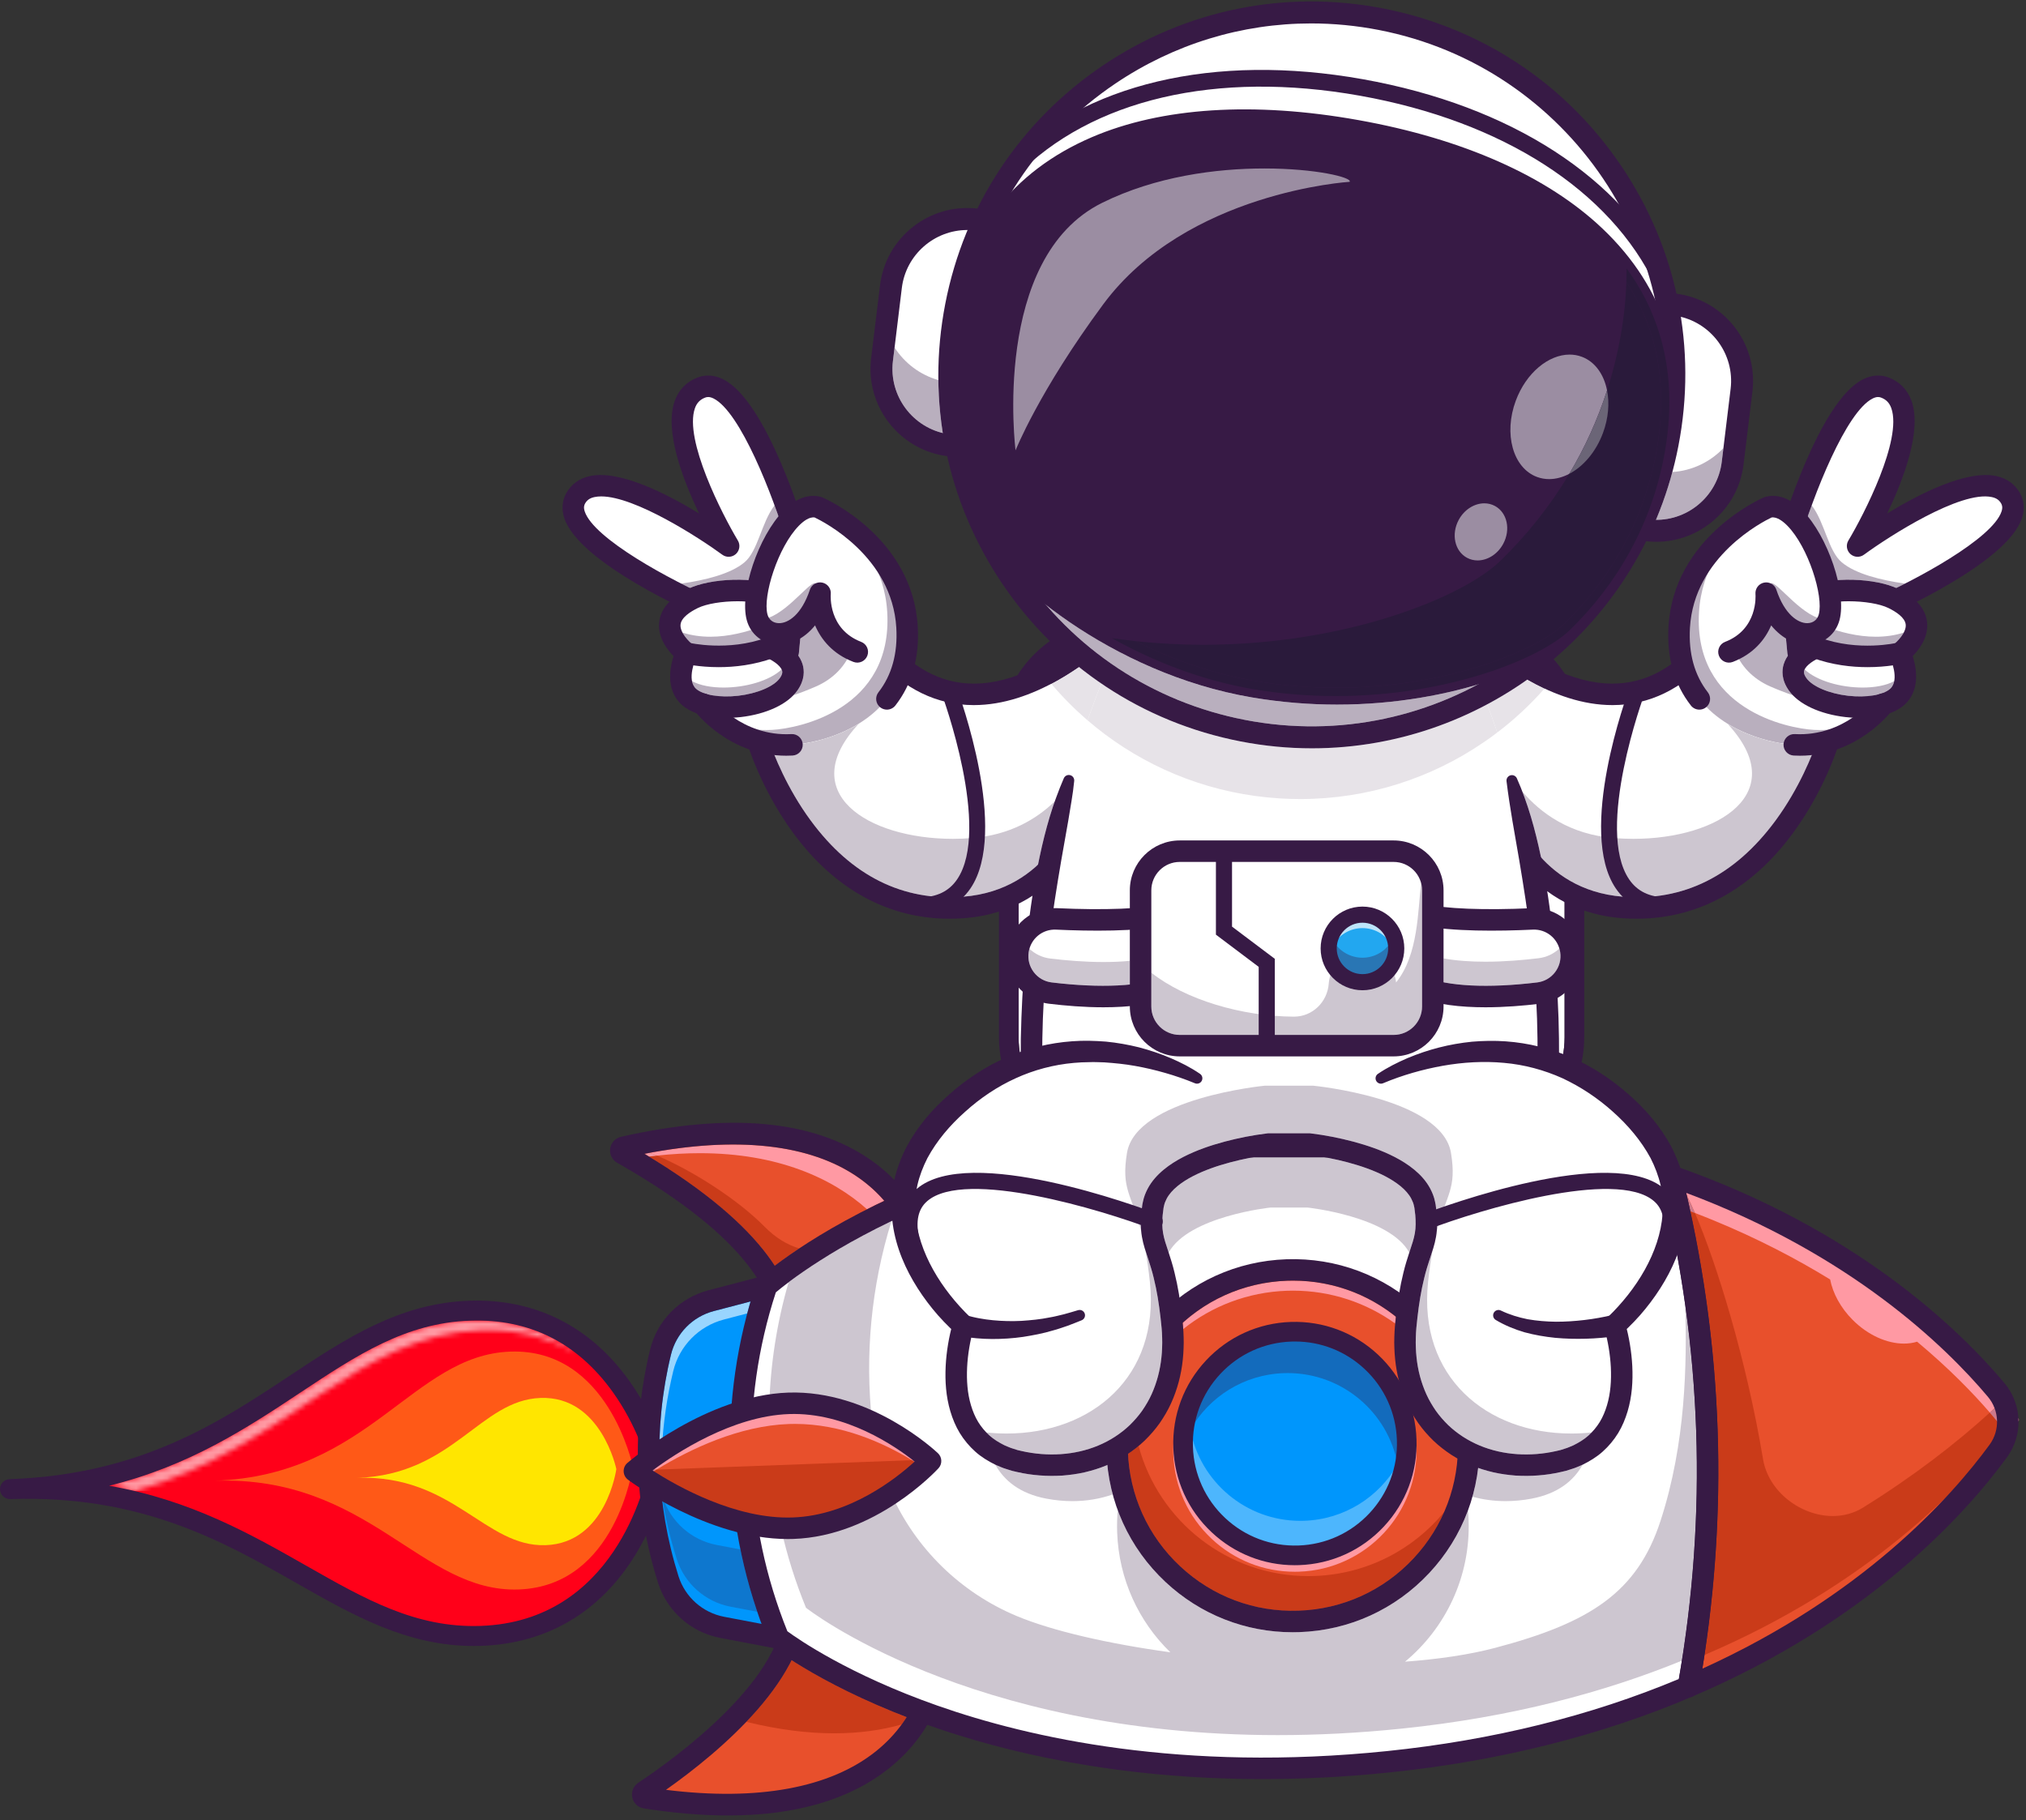 <svg width="394" height="354" viewBox="0 0 394 354" fill="none" xmlns="http://www.w3.org/2000/svg">
<rect x="0" y="0" width="394" height="354" fill="#333333" stroke="none"/>
<path d="M1.941 289.617C25.468 288.816 41.036 296.344 54.485 303.871C67.695 311.264 78.861 318.658 93.517 318.16C123.092 317.154 128.138 285.324 128.138 285.324C128.138 285.324 120.941 253.911 91.365 254.917C61.79 255.923 48.578 288.03 1.941 289.617Z" fill="#FF0019"/>
<mask id="mask0_489_976" style="mask-type:luminance" maskUnits="userSpaceOnUse" x="21" y="256" width="92" height="34">
<path d="M26.251 289.999C24.621 289.61 22.946 289.263 21.222 288.96C36.908 285.094 48.161 277.636 58.414 270.84C69.389 263.565 78.869 257.283 91.431 256.856C91.875 256.841 92.316 256.833 92.754 256.833C100.142 256.833 106.608 258.979 112.067 263.234C107.485 260.512 101.846 258.713 94.935 258.713C94.481 258.713 94.019 258.72 93.554 258.735C69.275 259.562 56.02 281.345 26.251 289.999Z" fill="white"/>
</mask>
<g mask="url(#mask0_489_976)">
<path d="M21.222 289.999H112.067V256.833H21.222V289.999Z" fill="#FF99A3"/>
</g>
<path d="M41.735 287.985C71.792 286.963 81.787 309.783 100.847 309.135C119.908 308.486 123.067 285.22 123.067 285.22C123.067 285.22 118.336 262.22 99.275 262.87C80.214 263.518 71.792 286.963 41.735 287.985Z" fill="#FF5917"/>
<path d="M69.52 287.428C88.124 286.795 94.31 300.919 106.108 300.518C117.905 300.117 119.861 285.715 119.861 285.715C119.861 285.715 116.932 271.48 105.134 271.883C93.336 272.284 88.124 286.795 69.52 287.428Z" fill="#FFE600"/>
<path d="M21.222 288.96C37.135 291.752 48.869 298.43 59.559 304.512C71.004 311.024 80.885 316.655 93.451 316.221C119.424 315.337 125.474 288.858 126.154 285.39C125.726 283.786 123.777 277.175 119.189 270.766C112.301 261.143 102.952 256.465 91.431 256.856C78.869 257.283 69.389 263.565 58.414 270.84C48.161 277.636 36.908 285.094 21.222 288.96ZM92.133 320.124C79.151 320.124 68.691 314.172 57.64 307.884C43.475 299.825 27.408 290.684 2.006 291.555C0.938 291.589 0.037 290.754 0.001 289.682C0.001 289.659 0 289.636 0 289.613C0.001 288.573 0.826 287.712 1.875 287.676C27.289 286.813 42.686 276.608 56.27 267.604C67.26 260.321 77.64 253.442 91.3 252.977C104.068 252.546 114.836 257.951 122.424 268.618C128.079 276.569 129.952 284.555 130.03 284.89C130.085 285.132 130.094 285.383 130.054 285.627C130.001 285.969 128.674 294.062 123.572 302.38C116.727 313.537 106.357 319.664 93.583 320.099C93.095 320.116 92.611 320.124 92.133 320.124Z" fill="#371A45"/>
<path d="M151.406 318.585L140.459 316.504C135.507 315.563 131.471 311.978 129.952 307.171C125.431 292.857 124.91 277.578 128.45 262.991C129.639 258.092 133.421 254.242 138.298 252.966L149.078 250.145L151.406 318.585Z" fill="#0096FC"/>
<path d="M147.264 313.472L142.095 312.49C137.142 311.548 133.108 307.963 131.589 303.156C130.34 299.204 129.4 295.176 128.764 291.11C128.754 290.956 128.745 290.803 128.738 290.649C128.785 290.815 128.832 290.982 128.884 291.146C130.403 295.953 134.438 299.537 139.39 300.48L143.987 301.353C144.824 305.451 145.916 309.496 147.264 313.472Z" fill="#0E77CE"/>
<path d="M128.865 292.538C128.732 291.506 128.622 290.474 128.53 289.439C128.58 289.468 128.631 289.497 128.682 289.526C128.698 289.902 128.716 290.275 128.738 290.649C128.707 290.544 128.676 290.439 128.645 290.334L128.648 290.35C128.685 290.604 128.725 290.857 128.764 291.11C128.794 291.587 128.827 292.062 128.865 292.538ZM128.219 282.489C128.212 276.114 128.963 269.733 130.481 263.483C131.489 259.325 134.687 256.069 138.826 254.987L145.96 253.12C145.734 253.893 145.519 254.67 145.313 255.446L140.776 256.633C135.899 257.909 132.117 261.76 130.928 266.658C129.689 271.766 128.948 276.958 128.701 282.164C128.536 282.273 128.376 282.382 128.219 282.489Z" fill="#99D5FE"/>
<path d="M128.764 291.11C128.725 290.857 128.685 290.604 128.649 290.351L128.645 290.334C128.677 290.44 128.707 290.544 128.738 290.65C128.745 290.804 128.754 290.956 128.764 291.11Z" fill="#9FC9EB"/>
<path d="M121.053 224.326C126.596 227.493 152.758 242.156 152.696 258.459L179.658 245.586C179.554 244.792 179.402 243.965 179.197 243.119L179.198 243.115C176.24 230.965 162.225 214.133 122.129 222.939C121.831 223.003 121.532 223.07 121.229 223.138C120.658 223.265 120.544 224.034 121.053 224.326Z" fill="#E8502C"/>
<path d="M150.67 246.165C146.714 240.076 139.334 232.899 126.213 224.934C126.736 224.868 127.254 224.807 127.769 224.751C134.528 227.606 143.328 233.156 148.653 238.546C150.777 240.696 152.942 242.04 155.421 242.804C153.465 244.102 151.883 245.244 150.67 246.165Z" fill="#CA3B19"/>
<path d="M168.605 235.185C161.902 229.175 151.257 224.282 136.119 224.282C133.473 224.282 130.692 224.433 127.769 224.751C127.304 224.555 126.847 224.37 126.404 224.2C132.195 223.127 137.6 222.594 142.576 222.594C152.558 222.594 160.806 224.743 166.925 229.012C168.965 230.434 170.621 231.976 171.962 233.54C170.8 234.091 169.681 234.64 168.605 235.185Z" fill="#FF99A3"/>
<path d="M126.213 224.934C125.922 224.759 125.628 224.582 125.331 224.403C125.691 224.335 126.048 224.266 126.404 224.2C126.847 224.37 127.304 224.555 127.769 224.751C127.254 224.807 126.736 224.868 126.213 224.934Z" fill="#F39BA6"/>
<path d="M152.696 260.549H152.688C151.534 260.545 150.602 259.605 150.606 258.452C150.628 252.911 146.715 241.363 120.28 226.292L120.015 226.142C119.03 225.579 118.501 224.489 118.668 223.365C118.836 222.239 119.66 221.35 120.768 221.099C141.849 216.313 158.184 217.822 169.315 225.585C179.086 232.399 181.252 241.652 181.729 245.315C181.878 246.458 181.072 247.506 179.929 247.656C178.782 247.81 177.736 246.999 177.587 245.856C177.181 242.744 175.33 234.873 166.925 229.012C157.568 222.486 143.239 220.911 125.331 224.404C149.631 238.934 154.813 250.888 154.785 258.468C154.78 259.619 153.846 260.549 152.696 260.549Z" fill="#371A45"/>
<path d="M182.277 322.598C181.517 334.9 169.726 356.566 125.533 349.652C124.952 349.561 124.785 348.8 125.273 348.475C130.59 344.941 155.669 327.801 154.501 311.541L182.277 322.598Z" fill="#D25658"/>
<path d="M125.533 349.654C124.953 349.558 124.786 348.801 125.275 348.475C127.997 346.664 135.905 341.284 142.815 334.279C149.347 327.663 154.984 319.59 154.509 311.716C154.508 311.658 154.5 311.597 154.499 311.541L154.667 311.607L182.276 322.595C182.062 326.049 180.981 330.24 178.551 334.329C172.346 344.811 157.326 354.624 125.533 349.654Z" fill="#E8502C"/>
<path d="M162.234 337.111C157.149 337.111 151.467 336.433 145.138 334.881C148.672 331.184 151.84 327.119 153.951 322.891C158.086 325.546 165.541 329.804 176.316 333.969C176.018 334.44 175.698 334.912 175.352 335.385C171.509 336.477 167.151 337.111 162.234 337.111Z" fill="#CA3B19"/>
<path d="M141.606 353.088C136.532 353.088 131.065 352.631 125.21 351.714C124.087 351.54 123.205 350.707 122.962 349.597C122.719 348.486 123.173 347.363 124.118 346.736C131.017 342.149 153.451 326.066 152.417 311.692C152.334 310.541 153.2 309.541 154.351 309.458C155.514 309.381 156.502 310.241 156.585 311.391C157.634 325.994 139.923 340.746 129.512 348.102C147.376 350.329 161.454 347.744 170.383 340.57C178.868 333.75 180.036 324.991 180.192 322.469C180.263 321.317 181.265 320.433 182.406 320.512C183.557 320.583 184.433 321.574 184.361 322.726C184.128 326.512 182.553 336.149 172.999 343.826C165.329 349.991 154.806 353.088 141.606 353.088Z" fill="#371A45"/>
<path d="M392.615 276.121C392.615 276.121 361.585 333.199 269.967 342.646C191.934 350.687 151.404 318.582 151.404 318.582C144.167 300.931 142.25 281.646 145.734 263.07C146.553 258.705 147.671 254.396 149.076 250.146C149.076 250.146 150.84 248.537 154.392 246.047C158.298 243.305 164.361 239.488 172.607 235.55C173.751 235.002 174.936 234.453 176.169 233.905C184.028 230.396 193.61 226.887 204.937 224.066C217.945 220.823 233.247 218.468 250.876 218.019C255.66 217.894 260.615 217.915 265.739 218.086C272.882 218.332 279.687 218.896 286.152 219.721C362.974 229.477 392.615 276.121 392.615 276.121Z" fill="white"/>
<path d="M248.484 337.461C188.024 337.461 156.742 312.691 156.742 312.691C154.675 307.646 153.051 302.466 151.876 297.205C152.323 297.224 152.77 297.234 153.218 297.234C153.55 297.234 153.886 297.229 154.219 297.218C161.835 296.962 168.523 293.696 173.307 290.493C178.038 301.1 186.73 309.712 197.752 314.31C204.665 317.193 215.449 319.678 227.601 321.355C221.481 315.418 217.569 307.192 217.256 298.001C217.206 296.559 217.247 295.136 217.373 293.734C219.305 298.988 222.454 303.754 226.662 307.686C233.436 314.013 242.177 317.455 251.399 317.455C251.82 317.455 252.242 317.449 252.664 317.433C262.35 317.105 271.327 313.024 277.944 305.941C281.293 302.357 283.834 298.22 285.485 293.753C285.542 294.39 285.581 295.031 285.603 295.677C285.979 306.68 281.107 316.649 273.243 323.177C279.749 322.696 285.744 321.82 290.81 320.478C309.176 315.615 318.388 309.73 322.926 295.788C327.897 280.504 328.026 265.202 327.752 253.957C330.943 276.845 330.723 299.958 327.081 322.981C312.045 329.114 294.013 333.984 272.594 336.196C264.097 337.072 256.066 337.461 248.484 337.461ZM208.544 291.952C206.891 291.952 205.197 291.793 203.486 291.468C198.329 290.489 195.288 287.954 193.561 284.87H193.563C194.268 285.158 194.963 285.502 195.688 285.704L196.766 286.049L197.856 286.304C200.083 286.812 202.331 287.045 204.596 287.045C205.251 287.045 205.908 287.026 206.565 286.988C208.025 286.87 209.486 286.682 210.924 286.351C212.356 286.01 213.777 285.588 215.146 285.013C215.211 284.985 215.277 284.957 215.342 284.929C215.542 286.874 215.895 288.786 216.394 290.647C213.957 291.507 211.307 291.952 208.544 291.952ZM292.801 291.951C290.56 291.951 288.392 291.658 286.35 291.089C286.866 289.267 287.239 287.399 287.463 285.499C288.432 285.838 289.422 286.114 290.416 286.351C291.854 286.681 293.313 286.87 294.774 286.988C295.432 287.026 296.089 287.045 296.743 287.045C299.009 287.045 301.256 286.813 303.483 286.304L304.572 286.049L305.651 285.705C306.375 285.502 307.072 285.158 307.777 284.87C307.778 284.87 307.781 284.869 307.782 284.869C306.054 287.954 303.013 290.489 297.854 291.468C296.144 291.792 294.453 291.951 292.801 291.951ZM169.599 276.614C165.299 274.571 160.058 272.912 154.383 272.912C154.052 272.912 153.723 272.917 153.39 272.928C153.038 272.941 152.686 272.959 152.335 272.984C151.42 273.048 150.507 273.154 149.6 273.295C149.841 265.248 151.09 257.214 153.358 249.386C156.856 246.759 163.534 242.215 173.365 237.501C169.414 250.223 168.167 263.544 169.599 276.614ZM274.066 243.61C270.167 236.532 254.286 234.855 254.286 234.855H247.054C247.054 234.855 231.175 236.532 227.273 243.608C227.257 243.555 227.239 243.5 227.221 243.447C226.786 242.127 226.372 240.941 226.188 239.828C225.996 238.712 226.005 237.547 226.108 236.308L226.225 235.367L226.283 234.897L226.362 234.543C226.449 234.067 226.643 233.614 226.87 233.166C227.803 231.363 229.826 229.873 232.023 228.734C234.249 227.59 236.722 226.745 239.243 226.068C240.642 225.696 242.085 225.371 243.526 225.103H257.815C259.256 225.371 260.699 225.696 262.098 226.068C264.619 226.745 267.092 227.59 269.318 228.734C271.515 229.873 273.538 231.363 274.471 233.166C274.698 233.613 274.892 234.066 274.978 234.543L275.058 234.897L275.116 235.367L275.231 236.308C275.336 237.546 275.345 238.712 275.153 239.828C274.969 240.939 274.555 242.127 274.12 243.445C274.102 243.5 274.084 243.555 274.066 243.61Z" fill="#CDC6D0"/>
<path d="M392.62 276.126C392.62 276.126 375.299 307.964 328.352 328.012C330.363 316.733 331.553 305.349 331.919 293.959C332.425 278.34 331.39 262.699 328.822 247.263C327.788 241.044 326.503 234.855 324.972 228.714C325.146 228.771 325.312 228.833 325.479 228.892C328.357 229.904 331.13 230.97 333.803 232.072C365.763 245.242 383.251 264.057 389.706 272.162C390.913 273.682 391.738 274.831 392.186 275.489C392.479 275.902 392.62 276.126 392.62 276.126Z" fill="#E8502C"/>
<path d="M392.62 276.126C392.615 276.118 392.532 275.988 392.369 275.751C392.368 275.749 392.368 275.748 392.367 275.747C392.532 275.986 392.615 276.118 392.62 276.126Z" fill="#E9D3FF"/>
<path d="M392.369 275.75C392.317 275.674 392.256 275.587 392.186 275.489C392.255 275.585 392.315 275.67 392.367 275.746C392.368 275.747 392.368 275.749 392.369 275.75Z" fill="white"/>
<path d="M390.605 273.317C390.333 272.96 390.034 272.576 389.706 272.162C390.034 272.574 390.333 272.96 390.605 273.317Z" fill="#E9D3FF"/>
<path d="M390.643 279.299C390.443 279.03 390.224 278.74 389.985 278.428C390.811 277.366 391.544 276.381 392.186 275.489C392.256 275.587 392.317 275.673 392.37 275.75C392.533 275.988 392.615 276.118 392.62 276.126C392.62 276.126 392.62 276.126 392.619 276.127C392.599 276.164 391.966 277.319 390.643 279.299ZM386.963 274.732C383.802 271.07 379.142 266.214 372.822 260.945C372.021 261.193 371.159 261.315 370.262 261.315C367.018 261.315 363.307 259.721 360.303 256.717C357.927 254.341 356.439 251.523 355.914 248.844C349.375 244.83 341.88 240.908 333.341 237.39C332.122 236.887 330.882 236.393 329.621 235.909C329.055 234.589 328.519 233.431 328.022 232.456C327.916 232 327.811 231.544 327.702 231.088C327.63 230.588 327.542 230.09 327.439 229.595C329.621 230.394 331.742 231.222 333.803 232.071C342.321 235.581 349.8 239.493 356.326 243.495C364.486 248.498 371.144 253.641 376.422 258.324C382.26 263.507 386.417 268.124 389.056 271.357C389.284 271.636 389.501 271.904 389.706 272.162C388.828 273.008 387.914 273.865 386.963 274.732Z" fill="#FF99A3"/>
<path d="M331.548 321.84C331.552 321.669 331.557 321.5 331.561 321.329C335.816 292.666 334.861 263.882 328.717 235.564C329.02 235.679 329.321 235.793 329.621 235.909C333.794 245.635 339.595 264.204 342.863 283.794C343.926 290.167 350.252 294.851 356.428 294.851C358.461 294.851 360.477 294.343 362.284 293.223C372.038 287.176 380.371 280.737 386.963 274.732C387.836 275.745 388.595 276.667 389.243 277.48C389.51 277.815 389.757 278.131 389.984 278.428C381.549 289.271 363.342 308.261 331.548 321.84Z" fill="#CA3B19"/>
<path d="M389.984 278.428C389.757 278.131 389.51 277.815 389.243 277.48C388.595 276.667 387.836 275.745 386.963 274.732C387.914 273.865 388.828 273.008 389.706 272.162C390.034 272.575 390.333 272.96 390.605 273.317C391.333 274.269 391.86 275.009 392.186 275.489C391.544 276.381 390.811 277.366 389.984 278.428ZM329.621 235.909C329.321 235.793 329.02 235.679 328.717 235.564C328.493 234.528 328.26 233.491 328.022 232.456C328.519 233.431 329.055 234.589 329.621 235.909Z" fill="#CD798B"/>
<path d="M327.915 231.998C335.016 262.517 336.075 293.612 331.063 324.537C362.208 310.405 379.344 291.331 386.907 280.99C388.97 278.169 388.84 274.33 386.59 271.656C378.343 261.851 359.95 243.981 327.915 231.998ZM328.353 330.102C327.888 330.102 327.429 329.947 327.053 329.647C326.452 329.169 326.162 328.402 326.297 327.647C332.163 294.757 331.037 261.642 322.949 229.219C322.763 228.476 323 227.689 323.566 227.172C324.134 226.653 324.94 226.489 325.662 226.741C360.887 239.025 380.958 258.469 389.786 268.967C393.279 273.118 393.481 279.076 390.279 283.456C382.183 294.527 363.478 315.286 329.173 329.933C328.909 330.047 328.631 330.102 328.353 330.102Z" fill="#371A45"/>
<path d="M153.121 317.261C155.223 318.806 165.135 325.692 182.332 331.734C200.243 338.03 229.947 344.671 269.755 340.565C290.252 338.451 309.334 333.733 326.491 326.539C332.073 294.387 330.972 262.025 323.22 230.317C305.615 224.305 286.256 220.895 265.66 220.18C225.674 218.787 196.481 227.43 179.04 234.925C162.293 242.121 152.871 249.664 150.879 251.346C147.385 262.068 145.807 273.217 146.191 284.498C146.575 295.777 148.906 306.797 153.121 317.261ZM245.52 346.01C217.042 346.01 195.157 340.693 180.73 335.6C160.743 328.544 150.531 320.557 150.106 320.22C149.826 319.998 149.607 319.706 149.47 319.374C144.931 308.292 142.424 296.606 142.015 284.641C141.609 272.672 143.318 260.844 147.093 249.486C147.206 249.146 147.405 248.84 147.67 248.598C148.071 248.234 157.718 239.573 177.178 231.178C195.044 223.47 224.924 214.582 265.806 216.003C287.238 216.749 307.377 220.362 325.664 226.741C326.328 226.974 326.831 227.526 327.002 228.208C335.232 261.197 336.379 294.892 330.413 328.356C330.299 329.052 329.835 329.657 329.173 329.941C311.362 337.548 291.515 342.521 270.184 344.721C261.488 345.617 253.26 346.01 245.52 346.01Z" fill="#371A45"/>
<path d="M151.408 320.674C151.279 320.674 151.147 320.662 151.016 320.638L140.069 318.556C134.353 317.469 129.714 313.348 127.961 307.8C123.323 293.122 122.791 277.456 126.42 262.498C127.792 256.844 132.14 252.417 137.77 250.945L148.55 248.125C149.666 247.829 150.807 248.5 151.099 249.617C151.391 250.732 150.722 251.875 149.607 252.166L138.826 254.987C134.687 256.069 131.489 259.325 130.481 263.482C127.03 277.701 127.537 292.59 131.945 306.542C133.234 310.621 136.646 313.652 140.85 314.452L151.796 316.533C152.929 316.748 153.674 317.842 153.457 318.975C153.267 319.977 152.391 320.674 151.408 320.674Z" fill="#371A45"/>
<path d="M154.219 297.217C138.885 297.734 123.372 286.11 123.372 286.11C123.372 286.11 123.428 286.06 123.532 285.977C125.158 284.617 138.989 273.425 153.388 272.928C167.208 272.456 178.65 282.071 180.66 283.865C180.865 284.05 180.972 284.151 180.972 284.151C180.972 284.151 169.45 296.707 154.219 297.217Z" fill="#E8502C"/>
<path d="M123.477 286.022C123.494 286.008 123.512 285.993 123.531 285.978C123.653 285.876 123.844 285.718 124.099 285.513V285.515C123.845 285.718 123.654 285.876 123.532 285.978C123.512 285.994 123.494 286.008 123.477 286.022Z" fill="#FF99A3"/>
<path d="M180.97 284.15C180.959 284.14 180.853 284.04 180.66 283.865C179.531 282.858 175.429 279.383 169.599 276.615V276.613C175.427 279.383 179.533 282.858 180.661 283.865C180.866 284.05 180.97 284.15 180.97 284.15Z" fill="white"/>
<path d="M169.599 276.615C165.298 274.571 160.056 272.912 154.378 272.912C154.051 272.912 153.72 272.917 153.388 272.928C153.037 272.941 152.686 272.959 152.335 272.984C152.686 272.959 153.038 272.941 153.39 272.928C153.723 272.917 154.052 272.912 154.383 272.912C160.058 272.912 165.299 274.571 169.599 276.613V276.615Z" fill="#EBE8EC"/>
<path d="M124.1 285.514V285.513C124.676 285.052 125.577 284.353 126.747 283.515C125.576 284.353 124.676 285.053 124.1 285.514Z" fill="#AFA3B5"/>
<path d="M123.532 285.978C123.654 285.876 123.845 285.718 124.1 285.514C124.676 285.053 125.576 284.353 126.747 283.515C131.794 279.902 141.838 273.722 152.335 272.984C152.686 272.959 153.037 272.941 153.388 272.928C153.719 272.917 154.051 272.912 154.378 272.912C160.056 272.912 165.298 274.571 169.599 276.615C175.429 279.383 179.532 282.858 180.66 283.865L177.348 283.987C171.716 280.559 163.629 276.934 154.584 276.934C154.202 276.934 153.819 276.941 153.434 276.953C143.75 277.288 134.287 281.792 127.669 285.825L123.532 285.978Z" fill="#FF99A3"/>
<path d="M153.218 297.234C151.259 297.234 149.304 297.044 147.383 296.714C145.899 296.46 144.433 296.121 143.004 295.721C137.267 294.114 132.116 291.526 128.53 289.439C126.519 288.268 125.003 287.257 124.15 286.665C123.643 286.312 123.372 286.11 123.372 286.11C123.372 286.11 123.409 286.078 123.477 286.022C123.41 286.078 123.374 286.11 123.374 286.11C123.374 286.11 124.033 286.605 125.212 287.382C125.978 286.878 126.8 286.356 127.669 285.825L177.348 283.987C178.168 284.487 178.937 284.983 179.649 285.462C180.49 284.671 180.95 284.172 180.97 284.15C180.97 284.152 180.972 284.152 180.972 284.152C180.972 284.152 169.45 296.707 154.219 297.217C153.886 297.229 153.55 297.234 153.218 297.234Z" fill="#CA3B19"/>
<path d="M125.212 287.382C124.033 286.605 123.374 286.11 123.374 286.11C123.374 286.11 123.41 286.078 123.477 286.022C123.494 286.008 123.512 285.994 123.532 285.978L127.669 285.825C126.8 286.356 125.978 286.878 125.212 287.382ZM179.649 285.462C178.937 284.983 178.168 284.487 177.348 283.987L180.66 283.865C180.853 284.04 180.959 284.14 180.97 284.15C180.95 284.172 180.49 284.671 179.649 285.462Z" fill="#CD798B"/>
<path d="M126.908 285.99C131.656 289.044 143.063 295.519 154.147 295.13C165.229 294.757 174.352 287.485 177.871 284.259C174.133 281.28 164.5 274.638 153.463 275.018C142.388 275.399 131.437 282.62 126.908 285.99ZM153.21 299.325C137.702 299.325 122.762 288.263 122.119 287.781C121.612 287.402 121.305 286.813 121.283 286.181C121.262 285.548 121.528 284.94 122.008 284.527C122.631 283.991 137.435 271.388 153.32 270.843C169.247 270.322 181.878 282.132 182.409 282.638C183.234 283.422 183.279 284.723 182.509 285.562C182.013 286.102 170.214 298.77 154.287 299.307C153.928 299.318 153.568 299.325 153.21 299.325Z" fill="#371A45"/>
<path d="M252.594 315.346C233.72 315.988 217.9 301.208 217.258 282.334C216.617 263.461 231.395 247.641 250.269 246.999C269.142 246.357 284.962 261.137 285.605 280.01C286.247 298.884 271.467 314.704 252.594 315.346Z" fill="#E8502C"/>
<path d="M251.803 305.689C245.789 305.689 240.088 303.444 235.67 299.317C231.051 295.002 228.389 289.147 228.175 282.83C227.732 269.79 237.98 258.82 251.02 258.376C251.296 258.366 251.574 258.361 251.848 258.361C260.999 258.361 269.049 263.647 272.965 271.405C273.16 271.915 273.37 272.419 273.595 272.917C273.72 273.193 273.852 273.468 273.989 273.739C274.866 276.077 275.384 278.592 275.473 281.22C275.917 294.261 265.669 305.231 252.628 305.675C252.353 305.684 252.078 305.689 251.803 305.689ZM231.614 288.816C234.829 296.875 242.704 302.508 251.81 302.508C252.059 302.508 252.311 302.504 252.562 302.496C260.535 302.223 267.361 297.692 270.928 291.164C270.928 291.163 270.929 291.163 270.929 291.161C270.934 291.153 270.939 291.145 270.944 291.135V291.133C270.949 291.125 270.954 291.116 270.959 291.107C270.959 291.105 270.961 291.104 270.961 291.103C270.965 291.095 270.97 291.086 270.973 291.079C270.975 291.076 270.976 291.074 270.977 291.072C270.981 291.065 270.985 291.058 270.989 291.052C270.991 291.048 270.993 291.044 270.995 291.04C270.998 291.034 271.001 291.029 271.004 291.023C271.007 291.019 271.009 291.015 271.01 291.011C271.013 291.006 271.017 291 271.019 290.995C271.022 290.99 271.024 290.986 271.027 290.981C271.029 290.976 271.032 290.972 271.035 290.967C271.037 290.962 271.04 290.956 271.042 290.951C271.045 290.948 271.047 290.942 271.049 290.94C271.052 290.932 271.055 290.927 271.059 290.919C271.06 290.917 271.063 290.914 271.064 290.912C271.066 290.905 271.07 290.898 271.074 290.891C271.075 290.889 271.078 290.885 271.079 290.883C271.083 290.875 271.086 290.869 271.089 290.862C271.091 290.86 271.092 290.857 271.093 290.855C271.097 290.848 271.102 290.839 271.106 290.832C271.106 290.83 271.107 290.829 271.107 290.828C271.112 290.819 271.117 290.81 271.121 290.801C271.511 290.055 271.858 289.283 272.16 288.491C272.163 288.724 272.163 288.957 272.161 289.189C273.08 286.782 273.571 284.168 273.567 281.448C273.581 280.973 273.581 280.495 273.565 280.013C273.165 268.258 263.51 258.999 251.838 258.999C251.588 258.999 251.336 259.003 251.085 259.012C240.817 259.361 232.452 266.774 230.501 276.424C230.501 276.425 230.5 276.426 230.5 276.429C230.5 276.429 230.5 276.43 230.5 276.431C230.225 277.785 230.079 279.184 230.071 280.612C230.071 280.67 230.071 280.728 230.071 280.786C230.067 280.892 230.065 280.999 230.063 281.105C230.067 281.096 230.07 281.087 230.073 281.078C230.076 281.215 230.079 281.353 230.084 281.492C230.171 284.078 230.708 286.543 231.614 288.816Z" fill="#FF99A3"/>
<path d="M230.106 258.483C230.077 258.073 230.042 257.666 230.002 257.262C235.602 252.227 242.724 249.346 250.34 249.087C250.714 249.073 251.087 249.068 251.459 249.068C258.789 249.068 265.776 251.526 271.465 256.083C271.415 256.517 271.368 256.958 271.325 257.405C265.711 253.379 258.84 251.019 251.452 251.019C251.059 251.019 250.665 251.027 250.269 251.039C242.625 251.299 235.654 254.05 230.106 258.483Z" fill="#FF99A3"/>
<path d="M251.387 313.278C243.225 313.278 235.503 310.227 229.514 304.632C223.37 298.892 219.778 291.142 219.367 282.764C220.076 282.285 220.766 281.773 221.426 281.225C225.354 295.877 238.733 306.533 254.433 306.533C254.826 306.533 255.218 306.526 255.614 306.513C265.828 306.164 274.842 301.367 280.858 294.049C279.417 297.337 277.414 300.389 274.891 303.089C269.037 309.355 261.092 312.967 252.523 313.258C252.143 313.272 251.765 313.278 251.387 313.278Z" fill="#CA3B19"/>
<path d="M251.459 249.068C251.087 249.068 250.714 249.073 250.34 249.087C241.77 249.378 233.826 252.99 227.971 259.256C222.117 265.523 219.054 273.692 219.345 282.263C219.637 290.834 223.248 298.779 229.514 304.632C235.781 310.486 243.943 313.555 252.523 313.258C261.092 312.968 269.037 309.355 274.891 303.089C280.745 296.823 283.809 288.652 283.517 280.081C283.226 271.511 279.614 263.567 273.348 257.713C267.355 252.114 259.62 249.068 251.459 249.068ZM251.399 317.455C242.177 317.455 233.436 314.013 226.662 307.686C219.581 301.069 215.5 292.092 215.17 282.406C214.842 272.719 218.303 263.485 224.919 256.404C231.535 249.322 240.512 245.241 250.199 244.911C259.875 244.587 269.118 248.043 276.2 254.66C283.282 261.276 287.363 270.253 287.692 279.939C288.022 289.626 284.56 298.86 277.944 305.941C271.327 313.024 262.35 317.105 252.664 317.433C252.242 317.448 251.82 317.455 251.399 317.455Z" fill="#371A45"/>
<path d="M252.563 302.493C240.557 302.9 230.492 293.498 230.084 281.491C229.675 269.484 239.077 259.419 251.085 259.012C263.091 258.603 273.156 268.005 273.565 280.013C273.973 292.019 264.571 302.084 252.563 302.493Z" fill="#0096FC"/>
<path d="M251.809 302.508C242.704 302.508 234.829 296.875 231.614 288.816C234.829 296.873 242.706 302.506 251.811 302.506C252.06 302.506 252.312 302.502 252.563 302.493C260.537 302.222 267.362 297.692 270.928 291.164C267.361 297.692 260.534 302.223 252.562 302.495C252.311 302.504 252.059 302.508 251.809 302.508ZM270.929 291.161C270.934 291.152 270.939 291.143 270.944 291.134C270.939 291.145 270.934 291.152 270.929 291.161ZM270.961 291.103C270.966 291.095 270.97 291.087 270.973 291.078C270.97 291.086 270.964 291.095 270.961 291.103ZM270.995 291.04C270.998 291.034 271 291.029 271.004 291.022C271.001 291.029 270.998 291.034 270.995 291.04ZM271.074 290.891C271.075 290.889 271.077 290.885 271.079 290.882C271.078 290.885 271.075 290.889 271.074 290.891ZM230.071 280.612C230.079 279.184 230.225 277.785 230.5 276.431C230.226 277.785 230.08 279.183 230.071 280.612ZM230.5 276.429C230.5 276.426 230.501 276.425 230.501 276.423C230.5 276.425 230.5 276.426 230.5 276.429Z" fill="#FFB8BF"/>
<path d="M251.811 302.505C242.706 302.505 234.829 296.873 231.614 288.816C230.708 286.543 230.173 284.078 230.085 281.491C230.08 281.353 230.076 281.215 230.073 281.076C230.472 280.027 230.949 279.016 231.498 278.05C233.393 288.203 242.303 295.787 252.865 295.787C253.116 295.787 253.366 295.782 253.618 295.775C261.454 295.51 268.178 291.133 271.792 284.788C271.991 285.854 272.113 286.948 272.15 288.064C272.155 288.207 272.159 288.348 272.16 288.49C271.858 289.283 271.511 290.053 271.121 290.801C271.117 290.81 271.112 290.819 271.107 290.828C271.107 290.829 271.106 290.83 271.106 290.831C271.102 290.839 271.097 290.847 271.093 290.854C271.092 290.857 271.091 290.859 271.089 290.862C271.085 290.868 271.083 290.875 271.079 290.882C271.077 290.885 271.075 290.889 271.074 290.891C271.07 290.898 271.066 290.904 271.064 290.912C271.063 290.914 271.06 290.917 271.059 290.919C271.055 290.927 271.052 290.932 271.049 290.94C271.047 290.942 271.045 290.947 271.042 290.951C271.04 290.956 271.037 290.961 271.035 290.966C271.032 290.971 271.029 290.975 271.027 290.98C271.024 290.985 271.022 290.989 271.019 290.994C271.017 291 271.013 291.006 271.01 291.011C271.008 291.015 271.007 291.019 271.004 291.022C271 291.029 270.998 291.034 270.995 291.04C270.993 291.044 270.991 291.048 270.989 291.052C270.985 291.058 270.981 291.064 270.977 291.072C270.976 291.075 270.976 291.076 270.973 291.078C270.97 291.087 270.966 291.095 270.961 291.103C270.961 291.104 270.959 291.105 270.959 291.106C270.954 291.115 270.949 291.124 270.944 291.133V291.134C270.939 291.143 270.934 291.152 270.929 291.161C270.929 291.162 270.928 291.162 270.928 291.164C267.362 297.692 260.537 302.222 252.563 302.493C252.312 302.502 252.06 302.505 251.811 302.505ZM273.567 281.409C273.566 281.209 273.563 281.008 273.557 280.806C273.563 280.787 273.57 280.767 273.576 280.748C273.576 280.968 273.574 281.19 273.567 281.409ZM230.071 280.782C230.071 280.725 230.071 280.669 230.071 280.612C230.08 279.183 230.226 277.785 230.5 276.431C230.5 276.43 230.5 276.43 230.5 276.429C230.5 276.426 230.5 276.425 230.501 276.423C230.666 275.611 230.877 274.816 231.13 274.04C231.129 274.263 231.133 274.484 231.138 274.711C230.508 276.634 230.138 278.672 230.071 280.782Z" fill="#4DB6FD"/>
<path d="M272.161 289.189C272.163 288.957 272.163 288.724 272.16 288.491C272.999 286.288 273.491 283.917 273.567 281.448C273.571 284.168 273.079 286.782 272.161 289.189ZM230.063 281.104C230.064 280.999 230.067 280.892 230.071 280.786C230.071 280.883 230.072 280.981 230.073 281.078C230.07 281.087 230.067 281.095 230.063 281.104Z" fill="#B96D82"/>
<path d="M272.16 288.491V288.49C273.004 286.275 273.495 283.892 273.567 281.409C273.567 281.423 273.567 281.435 273.567 281.448C273.491 283.917 272.999 286.288 272.16 288.491ZM271.792 284.788C269.9 274.632 260.989 267.048 250.425 267.048C250.175 267.048 249.925 267.052 249.673 267.061C241.838 267.324 235.11 271.703 231.498 278.05C231.3 276.983 231.177 275.887 231.14 274.771C231.139 274.75 231.139 274.73 231.138 274.711C233.905 266.281 241.697 260.07 251.079 259.752C251.329 259.743 251.58 259.739 251.83 259.739C263.496 259.739 273.155 268.991 273.555 280.748C273.556 280.767 273.556 280.787 273.557 280.806C273.101 282.199 272.508 283.533 271.792 284.788ZM230.073 281.078C230.072 280.981 230.071 280.883 230.071 280.786C230.071 280.785 230.071 280.784 230.071 280.782C230.071 280.88 230.072 280.978 230.073 281.076V281.078Z" fill="#136BBC"/>
<path d="M272.16 288.49C272.159 288.349 272.155 288.207 272.15 288.065C272.113 286.948 271.991 285.854 271.792 284.788C272.508 283.533 273.101 282.2 273.557 280.807C273.563 281.008 273.566 281.209 273.567 281.409C273.495 283.892 273.004 286.276 272.16 288.49ZM230.073 281.077C230.072 280.978 230.071 280.88 230.071 280.782C230.138 278.672 230.508 276.634 231.138 274.711C231.139 274.73 231.139 274.751 231.14 274.771C231.177 275.888 231.3 276.983 231.498 278.05C230.949 279.016 230.472 280.027 230.073 281.077Z" fill="#4580BD"/>
<path d="M251.841 260.908C251.612 260.908 251.382 260.913 251.15 260.92C245.853 261.1 240.943 263.332 237.324 267.206C233.706 271.079 231.812 276.129 231.992 281.426C232.173 286.724 234.404 291.634 238.278 295.252C242.151 298.87 247.203 300.758 252.498 300.584C257.797 300.403 262.707 298.171 266.324 294.299C269.942 290.425 271.835 285.375 271.656 280.077C271.475 274.78 269.243 269.87 265.371 266.252C261.666 262.791 256.885 260.908 251.841 260.908ZM251.804 304.416C245.789 304.416 240.087 302.171 235.671 298.044C231.051 293.728 228.389 287.873 228.175 281.556C227.96 275.239 230.217 269.216 234.533 264.598C238.848 259.979 244.703 257.317 251.02 257.103C257.315 256.892 263.359 259.145 267.979 263.461C272.597 267.775 275.258 273.631 275.473 279.948C275.689 286.264 273.43 292.287 269.116 296.905C264.802 301.525 258.945 304.186 252.628 304.402C252.353 304.41 252.078 304.416 251.804 304.416Z" fill="#371A45"/>
<path d="M284.71 221.283H217.651C206.849 221.283 198.091 212.526 198.091 201.723V143.779C198.091 132.976 206.849 124.219 217.651 124.219H284.71C295.513 124.219 304.27 132.976 304.27 143.779V201.723C304.27 212.526 295.513 221.283 284.71 221.283Z" fill="white"/>
<path d="M284.71 120.399H217.651C204.759 120.399 194.271 130.887 194.271 143.779V201.723C194.271 214.614 204.759 225.103 217.651 225.103H284.71C297.602 225.103 308.09 214.614 308.09 201.723V143.779C308.09 130.887 297.602 120.399 284.71 120.399ZM284.71 124.219C295.513 124.219 304.27 132.976 304.27 143.779V201.723C304.27 212.526 295.513 221.282 284.71 221.282H217.651C206.848 221.282 198.091 212.526 198.091 201.723V143.779C198.091 132.976 206.848 124.219 217.651 124.219H284.71Z" fill="#371A45"/>
<path d="M222.228 115.63L220.792 120.914L214.854 142.789L210.682 158.164C210.682 158.164 208.984 163.982 203.888 169.078C200.305 172.649 195.046 175.877 187.532 176.478C157.207 178.9 147.076 143.224 147.076 143.224L170.723 125.097C181.067 137.907 193.193 136.419 203.083 131.322C214.029 125.687 222.228 115.63 222.228 115.63Z" fill="white"/>
<path d="M184.577 174.507C174.022 174.506 164.977 169.504 157.687 159.618C153.367 153.759 150.848 147.673 149.749 144.632C150.754 144.797 151.809 144.89 152.916 144.89C153.279 144.89 153.647 144.88 154.02 144.859C156.55 144.718 162.101 143.776 167.046 140.72C154.481 154.127 168.656 163.145 185.316 163.145C186.541 163.145 187.78 163.095 189.023 162.996C196.374 162.409 201.559 159.321 205.131 155.844C205.001 156.2 204.871 156.558 204.753 156.917L204.154 158.809C203.395 161.342 202.755 163.907 202.21 166.493C202.09 167.05 201.974 167.608 201.861 168.168C198.591 171.218 193.915 173.869 187.364 174.394C186.423 174.469 185.495 174.507 184.577 174.507Z" fill="#CDC6D0"/>
<path d="M149.52 143.984C150.47 146.733 153.034 153.307 157.687 159.618C165.611 170.364 175.607 175.34 187.364 174.394C203.89 173.072 208.488 158.207 208.676 157.575L218.052 123.039C211.716 128.987 200.928 137.134 189.376 137.134C189.356 137.134 189.338 137.134 189.319 137.134C182.216 137.118 175.866 134.034 170.418 127.961L149.52 143.984ZM184.654 178.68C172.755 178.68 162.294 172.957 154.249 161.994C147.778 153.176 145.177 144.173 145.068 143.794L144.681 142.429L171.069 122.199L172.349 123.783C177.249 129.853 182.958 132.939 189.319 132.956C189.336 132.956 189.357 132.958 189.376 132.958C205.195 132.958 220.457 114.495 220.61 114.309L226.812 106.716L212.696 158.712C212.632 158.931 207.142 177.003 187.698 178.558C186.674 178.64 185.658 178.68 184.654 178.68Z" fill="#371A45"/>
<path d="M176.392 121.976C177.484 140.831 159.262 144.567 154.023 144.858C143.095 145.463 136.696 136.932 136.696 136.932L141.616 123.596L143.486 116.619L147.448 113.987C148.981 106.705 154.132 97.413 159.079 98.641C159.079 98.641 175.452 105.725 176.392 121.976Z" fill="white"/>
<path d="M154.299 135.218C154.584 134.924 154.84 134.618 155.064 134.302C156.546 132.212 156.438 130.377 156.085 129.204C155.898 128.581 155.605 128.017 155.249 127.51C155.31 127.344 155.349 127.169 155.367 126.99L155.705 123.42C157.131 122.63 158.566 121.252 159.865 119.132C160.473 121.521 161.971 124.486 165.59 126.289C164.604 129.423 162.04 132.051 158.693 133.507C157.163 134.173 155.698 134.741 154.299 135.218Z" fill="#B9AFBE"/>
<path d="M155.279 105.715L153.287 126.792L138.382 118.595C138.382 118.595 134.019 116.714 128.809 113.923C120.099 109.262 109.011 102.059 111.975 96.876C117.002 88.079 141.703 106.201 141.703 106.201C141.703 106.201 125.614 79.389 136.427 75.364C142.374 73.147 148.652 86.966 152.249 96.691C154.128 101.757 155.279 105.715 155.279 105.715Z" fill="white"/>
<path d="M134.184 114.354C133.622 114.079 133.052 113.794 132.478 113.502C137.138 112.844 142.082 111.628 144.77 109.374C147.429 107.146 148.053 101.656 150.629 98.286C151.197 99.84 151.723 101.366 152.195 102.815C150.176 105.67 148.527 109.534 147.657 113.064C146.304 112.849 144.867 112.747 143.432 112.747C139.929 112.747 136.434 113.349 134.184 114.354Z" fill="#B9AFBE"/>
<path d="M116.922 96.546C116.452 96.546 116.013 96.587 115.609 96.674C114.733 96.86 114.171 97.243 113.787 97.915C113.613 98.221 113.446 98.675 113.715 99.48C115.473 104.751 130.286 112.826 139.21 116.679C139.271 116.706 139.331 116.735 139.389 116.767L151.506 123.431L153.162 105.918C150.273 96.138 143.93 80.096 138.782 77.508C137.977 77.106 137.489 77.197 137.154 77.321C136.147 77.697 135.507 78.359 135.14 79.404C133.001 85.509 140.446 100.042 143.495 105.127C144.006 105.979 143.846 107.074 143.111 107.744C142.376 108.415 141.27 108.474 140.468 107.886C135.938 104.566 123.504 96.546 116.922 96.546ZM153.287 128.882C152.94 128.882 152.594 128.795 152.281 128.623L137.463 120.475C134.521 119.201 112.644 109.466 109.752 100.803C109.166 99.049 109.308 97.333 110.159 95.842C111.13 94.144 112.715 93.018 114.741 92.586C120.493 91.365 129.609 95.994 135.954 99.866C132.765 93.228 129.182 83.777 131.198 78.024C131.973 75.81 133.529 74.213 135.697 73.406C137.286 72.815 139.001 72.944 140.657 73.776C149.204 78.071 156.483 102.375 157.285 105.133C157.359 105.386 157.384 105.65 157.359 105.912L155.367 126.99C155.3 127.69 154.886 128.31 154.264 128.639C153.959 128.8 153.623 128.882 153.287 128.882Z" fill="#371A45"/>
<path d="M133.999 135.534C138.028 139.104 150.11 137.679 153.362 133.092C156.129 129.186 151.431 126.703 150.126 126.106C149.922 126.009 149.799 125.965 149.799 125.965C149.799 125.965 153.793 123.28 153.439 119.339C153.416 119.085 153.376 118.824 153.311 118.555C152.283 114.195 139.739 113.965 134.805 116.371C131.116 118.172 130.115 120.199 130.263 121.999C130.418 123.916 131.876 125.575 132.773 126.428C133.185 126.815 133.474 127.033 133.474 127.033C133.474 127.033 130.771 132.676 133.999 135.534Z" fill="white"/>
<path d="M141.084 127.179C139.039 127.179 137.155 127.035 135.555 126.844C135.502 126.275 135.216 125.735 134.739 125.37C134.286 125.024 133.284 124.085 132.727 123.031C134.511 123.601 136.342 123.837 138.15 123.837C141.721 123.837 145.203 122.917 148.056 121.841C148.475 122.455 149.006 122.979 149.618 123.381C149.09 123.913 148.644 124.224 148.635 124.23C147.988 124.664 147.637 125.422 147.723 126.196C147.74 126.338 147.769 126.476 147.812 126.609C145.489 127.025 143.2 127.179 141.084 127.179Z" fill="#B9AFBE"/>
<path d="M141.271 135.45C138.676 135.45 136.449 134.914 135.385 133.972C134.938 133.577 134.692 133.053 134.579 132.479C136.163 133.325 138.368 133.722 140.717 133.722C144.926 133.721 149.598 132.449 152.003 130.199C152.036 130.269 152.063 130.337 152.085 130.407C152.135 130.576 152.269 131.023 151.657 131.886C150.502 133.513 147.248 134.892 143.558 135.318C142.779 135.407 142.01 135.45 141.271 135.45Z" fill="#B9AFBE"/>
<path d="M143.435 116.938C140.44 116.938 137.408 117.424 135.718 118.248C134.256 118.961 132.483 120.101 132.346 121.477C132.19 123.042 134.068 124.857 134.739 125.37C135.525 125.971 135.788 127.045 135.36 127.938C135.342 127.974 133.413 132.228 135.385 133.971C136.752 135.182 140.039 135.722 143.558 135.317C147.248 134.892 150.502 133.513 151.657 131.885C152.269 131.022 152.135 130.575 152.084 130.407C151.748 129.292 149.857 128.227 149.045 127.913C148.319 127.631 147.81 126.969 147.723 126.196C147.637 125.422 147.988 124.664 148.635 124.23C148.66 124.214 151.952 121.915 151.275 119.035C151.222 118.812 150.884 118.439 150.089 118.061C148.45 117.283 145.956 116.938 143.435 116.938ZM141.244 139.631C137.581 139.631 134.466 138.739 132.615 137.1C129.705 134.525 130.066 130.425 130.998 127.617C129.702 126.303 127.914 123.94 128.186 121.086C128.44 118.433 130.359 116.214 133.887 114.493C138.004 112.485 146.948 111.946 151.881 114.286C154.272 115.422 155.083 116.976 155.343 118.08C156.093 121.278 154.699 123.865 153.288 125.548C154.434 126.399 155.605 127.61 156.085 129.204C156.438 130.377 156.546 132.211 155.064 134.302C153.181 136.957 149.059 138.888 144.037 139.467C143.081 139.576 142.146 139.631 141.244 139.631Z" fill="#371A45"/>
<path d="M139.77 129.753C135.893 129.753 133.18 129.112 132.983 129.064C131.861 128.791 131.175 127.661 131.447 126.54C131.72 125.42 132.852 124.735 133.967 125.003C134.045 125.022 141.568 126.772 149.078 124.005C150.158 123.605 151.36 124.16 151.76 125.243C152.158 126.326 151.604 127.526 150.522 127.926C146.655 129.35 142.845 129.753 139.77 129.753Z" fill="#371A45"/>
<path d="M159.079 98.644C152.511 97.013 145.593 113.901 147.234 120.042C148.486 124.731 155.156 126.936 159.931 119.024C164.767 111.007 169.392 101.204 159.079 98.644Z" fill="white"/>
<path d="M136.696 136.935C136.696 136.935 143.096 145.463 154.02 144.857C159.261 144.567 177.484 140.832 176.392 121.975C175.451 105.725 159.079 98.644 159.079 98.644C152.511 97.013 145.593 113.901 147.234 120.042C148.486 124.731 156.181 125.272 159.483 115.354C159.483 115.354 158.688 123.694 166.72 126.786L154.081 140.248L141.818 141.497L136.696 136.935Z" fill="white"/>
<path d="M162.617 124.147L162.869 123.88C162.584 123.771 162.322 123.659 162.066 123.536C162.237 123.739 162.42 123.945 162.617 124.147Z" fill="white"/>
<path d="M148.986 122.541C148.256 122.05 147.684 121.336 147.358 120.446C147.359 120.446 147.36 120.446 147.362 120.447C147.686 121.336 148.257 122.05 148.986 122.541Z" fill="#B9AFBE"/>
<path d="M151.511 123.286C150.577 123.286 149.712 123.025 148.998 122.55C148.994 122.547 148.99 122.543 148.986 122.541C148.257 122.05 147.686 121.336 147.362 120.447C147.505 120.464 147.651 120.472 147.797 120.472C149.94 120.472 152.26 118.708 154.215 116.943C156.171 115.178 157.764 113.413 158.455 113.413C158.683 113.413 158.813 113.606 158.826 114.051C158.826 114.051 157.489 116.317 157.925 118.82C156.045 121.974 153.604 123.286 151.511 123.286Z" fill="#B9AFBE"/>
<path d="M144.893 143.172C143.756 142.668 142.727 142.091 141.815 141.498L141.818 141.497C142.715 142.082 143.724 142.649 144.838 143.147C144.857 143.155 144.874 143.162 144.891 143.171L144.893 143.172ZM176.088 127.701C176.087 127.701 176.088 127.701 176.087 127.701C176.141 127.405 176.188 127.103 176.23 126.796C176.43 125.31 176.492 123.707 176.392 121.975C176.211 118.849 175.459 116.062 174.362 113.6C175.459 116.062 176.212 118.849 176.393 121.975C176.514 124.063 176.397 125.968 176.088 127.701Z" fill="#9567BE"/>
<path d="M167.046 140.72C167.046 140.719 167.046 140.719 167.048 140.718C170.177 138.783 173.063 136.004 174.788 132.045C173.063 136.004 170.176 138.786 167.046 140.72Z" fill="#B9AFBE"/>
<path d="M152.916 144.89C151.809 144.89 150.754 144.797 149.749 144.632C149.749 144.632 149.749 144.632 149.749 144.631C150.753 144.796 151.808 144.889 152.913 144.889C153.278 144.889 153.648 144.879 154.023 144.859C156.55 144.717 162.102 143.775 167.048 140.718C167.046 140.719 167.046 140.719 167.046 140.72C162.101 143.776 156.55 144.718 154.02 144.859C153.647 144.88 153.279 144.89 152.916 144.89Z" fill="#998A9F"/>
<path d="M149.749 144.632C147.961 144.338 146.338 143.814 144.893 143.173L144.891 143.171C146.338 143.813 147.961 144.338 149.749 144.631C149.749 144.632 149.749 144.632 149.749 144.632ZM174.788 132.045C175.36 130.731 175.804 129.287 176.087 127.701C176.088 127.701 176.087 127.701 176.088 127.701C175.806 129.288 175.361 130.731 174.788 132.045Z" fill="#371A45"/>
<path d="M152.913 144.889C151.808 144.889 150.753 144.796 149.749 144.63C147.961 144.338 146.338 143.813 144.891 143.171C144.873 143.162 144.857 143.155 144.838 143.147C147.107 144.162 149.814 144.889 152.912 144.889C153.276 144.889 153.644 144.879 154.02 144.857C158.78 144.593 174.247 141.489 176.23 126.796C176.188 127.103 176.141 127.405 176.087 127.701C175.804 129.287 175.36 130.731 174.788 132.045C173.063 136.003 170.178 138.783 167.048 140.717C162.102 143.775 156.55 144.717 154.023 144.858C153.648 144.879 153.278 144.889 152.913 144.889ZM142.662 141.41L143.884 141.285C143.885 141.285 143.887 141.285 143.887 141.285L142.662 141.41Z" fill="#B9AFBE"/>
<path d="M152.912 144.889C149.814 144.889 147.107 144.162 144.838 143.147C143.724 142.649 142.715 142.082 141.817 141.497L142.662 141.41L143.887 141.285C145.464 141.722 147.196 141.984 149.07 141.984C149.432 141.984 149.799 141.975 150.172 141.955C155.414 141.665 173.636 137.925 172.543 119.07C172.054 110.636 167.403 104.668 163.052 100.879C166.542 103.169 171.488 107.275 174.285 113.43C174.287 113.432 174.288 113.433 174.288 113.436C174.292 113.442 174.296 113.451 174.298 113.458C174.301 113.463 174.302 113.466 174.304 113.472C174.308 113.48 174.312 113.489 174.316 113.498C174.32 113.505 174.322 113.511 174.325 113.517C174.327 113.521 174.329 113.525 174.33 113.529C174.341 113.553 174.352 113.576 174.362 113.599V113.6C175.459 116.062 176.211 118.849 176.391 121.975C176.492 123.707 176.43 125.31 176.23 126.796C174.247 141.489 158.78 144.593 154.02 144.857C153.644 144.879 153.276 144.889 152.912 144.889Z" fill="#B9AFBE"/>
<path d="M136.701 136.941C136.765 137.026 137.268 137.676 138.178 138.573L138.497 138.541L136.701 136.941Z" fill="white"/>
<path d="M137.967 138.594C138.183 138.735 138.407 138.88 138.64 139.016C138.478 138.864 138.324 138.714 138.178 138.574L137.967 138.594Z" fill="white"/>
<path d="M172.476 138.017C172.026 138.017 171.574 137.873 171.192 137.575C170.283 136.866 170.121 135.553 170.831 134.644C173.426 131.315 174.596 127.094 174.307 122.096C173.503 108.231 160.123 101.446 158.422 100.64C157.349 100.487 156.178 101.414 155.363 102.244C151.292 106.387 148.294 115.918 149.251 119.503C149.526 120.532 150.339 121.165 151.426 121.198C153.241 121.257 155.874 119.58 157.501 114.694C157.837 113.686 158.878 113.091 159.914 113.31C160.955 113.529 161.664 114.494 161.562 115.552C161.54 115.818 161.064 122.371 167.472 124.836C168.548 125.25 169.085 126.46 168.67 127.536C168.256 128.612 167.049 129.149 165.97 128.735C161.961 127.192 159.699 124.411 158.51 121.63C156.253 124.402 153.541 125.456 151.3 125.374C148.357 125.284 145.97 123.404 145.216 120.582C143.79 115.243 147.474 104.312 152.382 99.317C155.314 96.335 157.916 96.202 159.582 96.616C159.694 96.643 159.802 96.68 159.908 96.726C160.625 97.037 177.474 104.519 178.477 121.854C178.827 127.895 177.363 133.062 174.125 137.212C173.712 137.74 173.097 138.017 172.476 138.017Z" fill="#371A45"/>
<path d="M152.896 146.977C141.754 146.977 135.304 138.559 135.025 138.187C134.333 137.265 134.52 135.956 135.443 135.264C136.364 134.572 137.67 134.758 138.363 135.675C138.6 135.987 144.28 143.295 153.904 142.773C155.04 142.7 156.041 143.59 156.104 144.741C156.169 145.894 155.287 146.879 154.135 146.943C153.716 146.966 153.303 146.977 152.896 146.977Z" fill="#371A45"/>
<path d="M178.942 177.679C178.09 177.679 177.392 176.997 177.376 176.142C177.361 175.276 178.048 174.562 178.913 174.547C182.201 174.484 184.561 173.335 186.131 171.03C192.796 161.248 183.282 135.328 183.185 135.068C182.883 134.257 183.297 133.355 184.107 133.053C184.92 132.753 185.821 133.164 186.122 133.975C186.54 135.102 196.286 161.69 188.721 172.795C186.568 175.955 183.288 177.598 178.971 177.679H178.942Z" fill="#371A45"/>
<path d="M355.878 143.224C355.878 143.224 345.747 178.9 315.422 176.478C306.863 175.788 301.233 171.705 297.672 167.574C293.656 162.901 292.273 158.164 292.273 158.164L288.528 144.372L282.324 121.509L282.319 121.504L280.726 115.63C280.726 115.63 289.897 126.872 301.782 132.246C311.291 136.55 322.545 137.092 332.232 125.097L355.878 143.224Z" fill="white"/>
<path d="M318.36 174.505C317.448 174.505 316.524 174.468 315.589 174.394C308.036 173.789 302.973 170.355 299.686 166.747C299.671 166.672 299.654 166.596 299.639 166.521C298.74 162.255 297.627 158.025 296.053 153.947C299.603 158.132 305.262 162.304 313.93 162.996C315.173 163.096 316.412 163.145 317.638 163.145C334.297 163.145 348.472 154.127 335.908 140.72C340.854 143.776 346.404 144.719 348.933 144.859C349.307 144.88 349.675 144.89 350.038 144.89C351.145 144.889 352.2 144.797 353.205 144.632C352.105 147.674 349.586 153.761 345.267 159.618C337.972 169.508 328.927 174.505 318.36 174.505Z" fill="#CDC6D0"/>
<path d="M284.901 123.039L294.29 157.617C294.465 158.207 299.065 173.072 315.589 174.394C327.352 175.331 337.343 170.362 345.267 159.618C349.918 153.308 352.483 146.734 353.434 143.984L332.535 127.961C327.087 134.034 320.737 137.118 313.636 137.134C313.616 137.134 313.596 137.134 313.578 137.134C302.024 137.134 291.239 128.989 284.901 123.039ZM318.3 178.68C317.295 178.68 316.282 178.64 315.257 178.558C295.813 177.003 290.322 158.931 290.268 158.749L276.141 106.715L282.343 114.309C282.496 114.495 297.761 132.956 313.578 132.958C313.597 132.958 313.615 132.958 313.636 132.956C319.995 132.939 325.704 129.853 330.606 123.783L331.885 122.199L358.272 142.429L357.884 143.794C357.778 144.173 355.175 153.176 348.705 161.994C340.66 172.956 330.198 178.68 318.3 178.68Z" fill="#371A45"/>
<path d="M326.561 121.976C325.47 140.831 343.692 144.567 348.932 144.858C359.86 145.463 366.258 136.932 366.258 136.932L361.338 123.596L359.467 116.619L355.505 113.987C353.972 106.705 348.821 97.413 343.874 98.641C343.874 98.641 327.502 105.725 326.561 121.976Z" fill="white"/>
<path d="M348.654 135.218C347.256 134.741 345.792 134.173 344.261 133.507C340.913 132.051 338.35 129.423 337.363 126.289C340.982 124.486 342.481 121.521 343.09 119.132C344.388 121.252 345.823 122.63 347.25 123.42L347.587 126.99C347.604 127.169 347.644 127.345 347.704 127.51C347.349 128.017 347.056 128.581 346.869 129.204C346.516 130.377 346.407 132.212 347.89 134.302C348.114 134.618 348.369 134.924 348.654 135.218Z" fill="#B9AFBE"/>
<path d="M347.675 105.715L349.668 126.792L364.571 118.595C364.571 118.595 368.934 116.714 374.145 113.923C382.854 109.262 393.942 102.059 390.979 96.876C385.952 88.079 361.251 106.201 361.251 106.201C361.251 106.201 377.339 79.389 366.527 75.364C360.58 73.147 354.301 86.966 350.704 96.691C348.825 101.757 347.675 105.715 347.675 105.715Z" fill="white"/>
<path d="M368.771 114.354C366.519 113.348 363.024 112.747 359.52 112.747C358.086 112.747 356.65 112.848 355.296 113.063C354.428 109.534 352.779 105.67 350.758 102.815C351.23 101.366 351.756 99.84 352.324 98.284C354.9 101.656 355.524 107.146 358.183 109.374C360.872 111.628 365.815 112.844 370.477 113.502C369.903 113.794 369.332 114.079 368.771 114.354Z" fill="#B9AFBE"/>
<path d="M349.791 105.918L351.446 123.431L363.565 116.767C363.624 116.735 363.683 116.706 363.745 116.679C372.667 112.826 387.481 104.751 389.24 99.48C389.508 98.674 389.341 98.221 389.167 97.915C388.782 97.243 388.221 96.86 387.345 96.674C381.261 95.371 367.337 104.329 362.485 107.886C361.683 108.473 360.578 108.415 359.843 107.744C359.108 107.074 358.947 105.979 359.458 105.127C362.508 100.042 369.952 85.509 367.813 79.404C367.446 78.359 366.807 77.697 365.798 77.321C365.465 77.197 364.977 77.106 364.172 77.508C359.024 80.096 352.682 96.138 349.791 105.918ZM349.666 128.882C349.33 128.882 348.995 128.8 348.688 128.639C348.067 128.31 347.653 127.69 347.587 126.99L345.594 105.912C345.57 105.65 345.595 105.386 345.668 105.133C346.47 102.375 353.75 78.071 362.295 73.776C363.953 72.944 365.667 72.815 367.256 73.406C369.425 74.213 370.98 75.81 371.756 78.024C373.772 83.777 370.189 93.228 367 99.866C373.346 95.994 382.465 91.366 388.213 92.586C390.239 93.018 391.823 94.144 392.795 95.842C393.647 97.333 393.787 99.049 393.202 100.803C390.31 109.466 368.433 119.201 365.492 120.476L350.674 128.623C350.359 128.795 350.014 128.882 349.666 128.882Z" fill="#371A45"/>
<path d="M368.954 135.534C364.925 139.104 352.845 137.679 349.591 133.092C346.824 129.186 351.523 126.703 352.828 126.106C353.032 126.009 353.154 125.965 353.154 125.965C353.154 125.965 349.161 123.28 349.515 119.339C349.538 119.085 349.579 118.824 349.644 118.555C350.67 114.195 363.214 113.965 368.149 116.371C371.838 118.172 372.838 120.199 372.691 121.999C372.536 123.916 371.078 125.575 370.181 126.428C369.769 126.815 369.478 127.033 369.478 127.033C369.478 127.033 372.183 132.676 368.954 135.534Z" fill="white"/>
<path d="M361.869 127.179C359.751 127.179 357.462 127.025 355.137 126.609C355.179 126.478 355.208 126.343 355.225 126.204C355.315 125.434 354.966 124.675 354.328 124.237C354.315 124.228 353.867 123.914 353.336 123.38C353.949 122.979 354.478 122.455 354.897 121.841C357.75 122.917 361.234 123.837 364.804 123.837C366.612 123.837 368.443 123.601 370.227 123.031C369.671 124.085 368.67 125.022 368.222 125.365C367.737 125.729 367.449 126.273 367.397 126.844C365.799 127.035 363.914 127.179 361.869 127.179Z" fill="#B9AFBE"/>
<path d="M361.683 135.45C360.944 135.45 360.175 135.407 359.396 135.318C355.706 134.892 352.451 133.513 351.298 131.886C350.686 131.025 350.819 130.579 350.868 130.413C350.889 130.341 350.917 130.27 350.95 130.199C353.355 132.449 358.028 133.722 362.236 133.722C364.585 133.722 366.788 133.325 368.373 132.48C368.26 133.055 368.014 133.578 367.57 133.972C366.505 134.914 364.277 135.45 361.683 135.45Z" fill="#B9AFBE"/>
<path d="M359.52 116.938C356.997 116.938 354.504 117.283 352.865 118.061C352.07 118.439 351.73 118.812 351.678 119.035C351.002 121.915 354.294 124.214 354.328 124.236C354.966 124.674 355.315 125.433 355.225 126.204C355.134 126.973 354.631 127.632 353.909 127.913C353.064 128.247 351.198 129.302 350.868 130.412C350.819 130.579 350.686 131.025 351.298 131.885C352.451 133.513 355.706 134.892 359.396 135.317C362.914 135.722 366.202 135.182 367.57 133.971C369.531 132.236 367.614 127.98 367.594 127.938C367.162 127.04 367.426 125.963 368.222 125.365C368.885 124.857 370.765 123.042 370.608 121.477C370.47 120.101 368.698 118.961 367.235 118.248C365.546 117.424 362.513 116.938 359.52 116.938ZM361.708 139.631C360.808 139.631 359.874 139.578 358.919 139.467C353.895 138.889 349.773 136.957 347.89 134.302C346.407 132.211 346.516 130.377 346.869 129.204C347.349 127.61 348.52 126.399 349.666 125.548C348.256 123.865 346.86 121.278 347.611 118.08C347.87 116.976 348.682 115.422 351.073 114.286C356.005 111.945 364.949 112.485 369.066 114.493C372.596 116.214 374.513 118.433 374.768 121.086C375.04 123.94 373.251 126.304 371.955 127.617C372.887 130.426 373.249 134.525 370.338 137.1C368.488 138.739 365.372 139.631 361.708 139.631Z" fill="#371A45"/>
<path d="M363.184 129.753C360.108 129.753 356.301 129.35 352.432 127.924C351.35 127.526 350.796 126.326 351.194 125.243C351.593 124.16 352.795 123.603 353.876 124.005C361.433 126.788 368.908 125.024 368.982 125.004C370.104 124.732 371.233 125.42 371.506 126.54C371.779 127.661 371.092 128.791 369.971 129.064C369.773 129.112 367.06 129.753 363.184 129.753Z" fill="#371A45"/>
<path d="M343.875 98.644C350.442 97.013 357.36 113.901 355.72 120.042C354.468 124.731 347.797 126.936 343.023 119.024C338.186 111.007 333.561 101.204 343.875 98.644Z" fill="white"/>
<path d="M366.258 136.935C366.258 136.935 359.858 145.463 348.934 144.857C343.693 144.567 325.47 140.832 326.561 121.975C327.502 105.725 343.875 98.644 343.875 98.644C350.442 97.013 357.36 113.901 355.72 120.042C354.468 124.731 346.772 125.272 343.47 115.354C343.47 115.354 344.266 123.694 336.233 126.786L348.872 140.248L361.137 141.497L366.258 136.935Z" fill="white"/>
<path d="M340.336 124.147L340.084 123.88C340.368 123.771 340.631 123.659 340.887 123.536C340.715 123.739 340.533 123.945 340.336 124.147Z" fill="white"/>
<path d="M353.949 122.553C354.687 122.063 355.264 121.344 355.592 120.447C355.594 120.446 355.595 120.446 355.596 120.446C355.268 121.344 354.688 122.063 353.949 122.553Z" fill="#B9AFBE"/>
<path d="M351.443 123.286C349.349 123.286 346.908 121.974 345.029 118.82C345.466 116.317 344.127 114.051 344.127 114.051C344.14 113.606 344.27 113.413 344.498 113.413C345.189 113.413 346.782 115.178 348.738 116.943C350.694 118.708 353.013 120.472 355.156 120.472C355.302 120.472 355.447 120.464 355.593 120.447C355.264 121.344 354.687 122.063 353.949 122.553C353.946 122.556 353.944 122.557 353.941 122.559C353.94 122.56 353.938 122.56 353.937 122.561C353.227 123.028 352.368 123.286 351.443 123.286Z" fill="#B9AFBE"/>
<path d="M358.062 143.172V143.171C359.197 142.667 360.224 142.091 361.135 141.497L361.138 141.498C360.226 142.091 359.199 142.668 358.062 143.172ZM326.866 127.701C326.556 125.968 326.44 124.063 326.561 121.975C326.754 118.644 327.595 115.697 328.813 113.118C327.597 115.696 326.755 118.644 326.561 121.975C326.447 123.964 326.546 125.785 326.822 127.45C326.837 127.534 326.851 127.617 326.866 127.701Z" fill="#9567BE"/>
<path d="M335.908 140.72C332.778 138.786 329.89 136.004 328.165 132.045C328.166 132.045 328.165 132.045 328.166 132.045C329.626 135.398 331.921 137.906 334.489 139.77C334.491 139.77 334.492 139.772 334.493 139.772C334.502 139.778 334.51 139.784 334.519 139.791C334.524 139.794 334.53 139.798 334.535 139.802C334.539 139.806 334.543 139.809 334.548 139.811C334.554 139.816 334.562 139.821 334.568 139.826C334.571 139.829 334.573 139.83 334.577 139.833C335.013 140.146 335.457 140.441 335.905 140.718C335.907 140.719 335.907 140.719 335.908 140.72Z" fill="#B9AFBE"/>
<path d="M350.038 144.89C349.675 144.89 349.307 144.88 348.933 144.859C346.404 144.718 340.854 143.776 335.908 140.72C335.907 140.719 335.907 140.719 335.905 140.718C337.148 141.485 338.428 142.12 339.688 142.642C339.69 142.642 339.69 142.642 339.691 142.643C339.699 142.645 339.705 142.648 339.713 142.652C339.715 142.653 339.719 142.654 339.722 142.656C339.725 142.657 339.73 142.658 339.734 142.661C339.741 142.663 339.746 142.666 339.752 142.668C339.753 142.668 339.755 142.668 339.755 142.668C343.491 144.204 347.048 144.753 348.932 144.859C349.306 144.879 349.677 144.889 350.039 144.889C351.145 144.889 352.202 144.796 353.205 144.631C353.205 144.632 353.205 144.632 353.205 144.632C352.2 144.797 351.145 144.889 350.038 144.89Z" fill="#998A9F"/>
<path d="M353.205 144.632C353.205 144.632 353.205 144.632 353.205 144.631C354.891 144.354 356.429 143.872 357.812 143.28C357.813 143.28 357.813 143.28 357.815 143.278C357.817 143.277 357.82 143.277 357.822 143.276C357.904 143.241 357.983 143.207 358.062 143.171V143.173C356.615 143.814 354.992 144.338 353.205 144.632ZM328.165 132.045C327.593 130.731 327.149 129.288 326.866 127.701C327.149 129.287 327.593 130.731 328.166 132.045C328.165 132.045 328.166 132.045 328.165 132.045Z" fill="#371A45"/>
<path d="M350.039 144.889C349.677 144.889 349.306 144.879 348.932 144.858C347.048 144.753 343.491 144.204 339.755 142.668C343.492 144.204 347.051 144.753 348.934 144.857C349.309 144.879 349.678 144.889 350.041 144.889C353.003 144.888 355.607 144.224 357.812 143.279C356.429 143.872 354.891 144.354 353.205 144.63C352.202 144.796 351.145 144.889 350.039 144.889ZM357.814 143.278C357.817 143.278 357.82 143.276 357.822 143.276C357.82 143.277 357.817 143.277 357.814 143.278ZM339.721 142.655C339.719 142.654 339.715 142.653 339.713 142.652C339.715 142.653 339.718 142.654 339.721 142.655ZM339.691 142.643C339.69 142.641 339.69 142.641 339.688 142.641L339.691 142.643ZM360.3 141.411L359.066 141.285C359.067 141.285 359.069 141.285 359.069 141.285L360.3 141.411ZM334.489 139.77C331.921 137.906 329.626 135.397 328.166 132.045C327.593 130.731 327.148 129.287 326.866 127.701C326.85 127.617 326.836 127.534 326.822 127.45C327.781 133.22 330.862 137.137 334.489 139.77Z" fill="#B9AFBE"/>
<path d="M328.852 113.035C328.854 113.03 328.856 113.024 328.859 113.021C328.856 113.026 328.855 113.03 328.852 113.035Z" fill="#9567BE"/>
<path d="M350.041 144.889C349.678 144.889 349.309 144.879 348.934 144.857C347.051 144.753 343.492 144.204 339.755 142.668C339.755 142.668 339.753 142.668 339.752 142.668C339.746 142.666 339.741 142.663 339.734 142.661C339.731 142.658 339.725 142.657 339.722 142.655C339.718 142.654 339.715 142.653 339.713 142.652C339.705 142.648 339.699 142.645 339.691 142.643L339.688 142.641C338.428 142.119 337.148 141.485 335.905 140.717C335.457 140.441 335.013 140.146 334.577 139.832C334.573 139.83 334.571 139.829 334.568 139.826C334.562 139.821 334.554 139.816 334.548 139.811C334.543 139.808 334.539 139.806 334.535 139.802C334.53 139.798 334.524 139.794 334.519 139.79C334.51 139.784 334.502 139.778 334.493 139.771C334.492 139.771 334.491 139.77 334.489 139.77C330.862 137.137 327.781 133.22 326.823 127.45C326.546 125.785 326.447 123.964 326.562 121.975C326.755 118.644 327.597 115.696 328.813 113.118C328.813 113.116 328.813 113.116 328.814 113.115C328.819 113.104 328.826 113.091 328.831 113.079C328.831 113.079 328.832 113.078 328.832 113.077C328.836 113.068 328.841 113.058 328.845 113.049C328.847 113.044 328.85 113.04 328.852 113.035C328.855 113.03 328.856 113.026 328.859 113.021C331.687 107.092 336.49 103.118 339.902 100.879C335.551 104.668 330.899 110.636 330.411 119.07C329.317 137.925 347.539 141.665 352.782 141.955C353.154 141.975 353.521 141.984 353.883 141.984C355.758 141.984 357.49 141.722 359.066 141.285L360.3 141.411L361.136 141.497C360.224 142.091 359.197 142.667 358.062 143.171C357.983 143.207 357.904 143.241 357.822 143.276C357.82 143.276 357.817 143.278 357.815 143.278C357.813 143.279 357.813 143.279 357.812 143.279C355.607 144.224 353.003 144.888 350.041 144.889Z" fill="#B9AFBE"/>
<path d="M366.252 136.941C366.188 137.026 365.685 137.676 364.775 138.573L364.458 138.541L366.252 136.941Z" fill="white"/>
<path d="M364.987 138.594C364.769 138.735 364.545 138.88 364.314 139.016C364.474 138.864 364.628 138.714 364.774 138.574L364.987 138.594Z" fill="white"/>
<path d="M330.477 138.017C329.856 138.017 329.241 137.74 328.829 137.212C325.591 133.061 324.127 127.894 324.476 121.854C325.479 104.519 342.328 97.037 343.045 96.726C343.151 96.68 343.26 96.643 343.371 96.616C345.037 96.202 347.639 96.335 350.571 99.317C355.479 104.312 359.164 115.243 357.738 120.582C356.984 123.404 354.596 125.284 351.653 125.374C349.433 125.463 346.701 124.403 344.443 121.631C343.255 124.411 340.994 127.192 336.984 128.735C335.905 129.15 334.698 128.613 334.283 127.536C333.869 126.46 334.407 125.25 335.483 124.836C341.889 122.371 341.414 115.818 341.39 115.541C341.301 114.486 342.014 113.526 343.05 113.314C344.088 113.099 345.118 113.691 345.452 114.694C347.054 119.505 349.659 121.2 351.443 121.2C351.472 121.2 351.499 121.2 351.527 121.198C352.614 121.165 353.427 120.532 353.702 119.503C354.659 115.918 351.661 106.387 347.591 102.244C346.776 101.416 345.596 100.489 344.531 100.64C342.844 101.441 329.451 108.224 328.647 122.096C328.358 127.094 329.527 131.315 332.124 134.644C332.833 135.553 332.67 136.866 331.761 137.575C331.379 137.873 330.927 138.017 330.477 138.017Z" fill="#371A45"/>
<path d="M350.057 146.977C349.65 146.977 349.239 146.966 348.818 146.943C347.666 146.879 346.785 145.894 346.849 144.741C346.912 143.59 347.917 142.701 349.05 142.773C358.664 143.291 364.353 135.987 364.591 135.675C365.288 134.76 366.597 134.576 367.515 135.27C368.433 135.964 368.619 137.268 367.929 138.189C367.65 138.559 361.199 146.977 350.057 146.977Z" fill="#371A45"/>
<path d="M324.012 177.679H323.982C319.665 177.598 316.386 175.955 314.233 172.795C306.667 161.69 316.413 135.102 316.832 133.975C317.134 133.164 318.038 132.753 318.845 133.053C319.657 133.355 320.07 134.257 319.769 135.067C319.671 135.328 310.163 161.259 316.823 171.031C318.393 173.335 320.754 174.484 324.04 174.547C324.906 174.562 325.594 175.276 325.577 176.142C325.561 176.997 324.863 177.679 324.012 177.679Z" fill="#371A45"/>
<path d="M300.93 213.721H200.749C200.076 197.032 201.527 181.977 203.888 169.078C204.634 164.994 205.47 161.13 206.357 157.5C207.982 150.889 209.774 145.051 211.502 140.095C211.789 139.275 212.071 138.482 212.352 137.714C214.014 133.171 215.58 129.474 216.838 126.716C218.562 122.93 219.701 120.915 219.701 120.915H281.984C281.984 120.915 282.1 121.113 282.319 121.504L282.324 121.509C283.092 122.91 285.123 126.763 287.578 132.773C288.711 135.552 289.937 138.795 291.175 142.466C291.604 143.766 292.042 145.113 292.477 146.519C294.356 152.587 296.183 159.642 297.672 167.574C297.677 167.606 297.682 167.636 297.687 167.668C300.142 180.776 301.661 196.28 300.93 213.721Z" fill="white"/>
<path d="M294.991 151.38C297.146 156.238 298.55 161.353 299.639 166.521C300.732 171.687 301.498 176.924 302.027 182.178C302.563 187.432 302.892 192.702 303.087 197.976C303.254 203.25 303.231 208.531 303.017 213.803V213.806L302.948 215.808H300.93H200.752H200.749H198.741L198.662 213.804C198.451 208.525 198.442 203.239 198.637 197.96C198.827 192.679 199.201 187.407 199.752 182.151C200.315 176.896 201.1 171.661 202.21 166.493C202.755 163.906 203.395 161.342 204.154 158.809L204.753 156.917C204.96 156.289 205.198 155.67 205.42 155.046C205.878 153.805 206.35 152.567 206.887 151.352C207.124 150.82 207.746 150.579 208.279 150.815C208.704 151.004 208.943 151.438 208.903 151.876L208.9 151.913C208.654 154.542 208.141 157.086 207.74 159.653L206.389 167.305C205.517 172.405 204.703 177.511 204.069 182.646C203.421 187.778 203.002 192.941 202.811 198.114C202.621 203.285 202.63 208.463 202.836 213.635L200.749 211.63H200.752H300.93L298.843 213.632V213.628C299.053 208.46 299.075 203.283 298.911 198.115C298.815 195.531 298.695 192.948 298.482 190.37C298.291 187.792 298.037 185.218 297.721 182.654C297.108 177.52 296.312 172.417 295.452 167.319C294.583 162.222 293.617 157.15 292.978 151.939C292.906 151.36 293.317 150.833 293.895 150.762C294.367 150.702 294.807 150.968 294.991 151.38Z" fill="#371A45"/>
<path d="M268.492 209.756C268.492 209.756 295.279 194.14 317.443 216.665C337.812 237.364 314.005 257.787 314.005 257.787C314.005 257.787 321.341 280.817 302.293 284.436C286.126 287.506 271.518 277.058 273.385 257.727C274.921 241.832 278.411 243.313 277.125 234.594C275.67 224.723 254.627 222.5 254.627 222.5H246.712C246.712 222.5 225.671 224.723 224.216 234.594C222.93 243.313 226.42 241.832 227.956 257.727C229.823 277.058 215.215 287.506 199.048 284.436C180 280.817 187.336 257.787 187.336 257.787C187.336 257.787 163.529 237.364 183.898 216.665C206.061 194.14 232.849 209.756 232.849 209.756H268.492Z" fill="white"/>
<path d="M204.584 282.873C202.633 282.873 200.676 282.653 198.777 282.229L197.878 282.022L197.013 281.743C196.423 281.583 195.899 281.307 195.342 281.091C194.291 280.558 193.28 279.964 192.428 279.192C192.217 279 192.012 278.801 191.813 278.596C193.149 278.736 194.474 278.806 195.777 278.806C212.211 278.806 225.584 267.819 223.619 249.307C223.371 246.973 223.079 244.984 222.764 243.267C222.929 243.784 223.098 244.279 223.255 244.757C223.671 246.032 224.061 247.254 224.36 248.522C224.989 251.04 225.393 253.653 225.694 256.293C225.85 257.633 225.981 258.909 226.006 260.178C226.025 260.815 226.032 261.452 225.997 262.085C225.991 262.72 225.922 263.348 225.866 263.977C225.613 266.487 224.966 268.926 223.947 271.178C223.439 272.305 222.805 273.363 222.111 274.376C221.401 275.378 220.588 276.302 219.713 277.16C217.936 278.853 215.836 280.206 213.547 281.152C210.743 282.321 207.671 282.873 204.584 282.873ZM296.758 282.873C293.67 282.873 290.597 282.321 287.793 281.152C285.504 280.204 283.404 278.852 281.628 277.16C280.752 276.302 279.939 275.378 279.229 274.375C278.536 273.363 277.902 272.303 277.394 271.176C276.375 268.926 275.728 266.485 275.475 263.976C275.419 263.347 275.35 262.72 275.344 262.083C275.309 261.452 275.316 260.815 275.335 260.177C275.361 258.908 275.491 257.632 275.647 256.292C275.948 253.651 276.352 251.04 276.981 248.521C277.28 247.254 277.67 246.03 278.086 244.757C278.242 244.281 278.41 243.787 278.574 243.272C278.261 244.989 277.971 246.975 277.724 249.307C275.759 267.817 289.133 278.805 305.564 278.806C306.869 278.806 308.191 278.738 309.528 278.596C309.329 278.803 309.124 279.001 308.912 279.192C308.06 279.965 307.049 280.56 305.998 281.091C305.441 281.307 304.917 281.583 304.326 281.743L303.462 282.022L302.563 282.229C300.664 282.653 298.707 282.873 296.758 282.873ZM221.925 239.429C220.057 232.203 218.014 231.326 219.163 224.252C220.896 213.564 245.957 211.157 245.957 211.157H255.385C255.385 211.157 280.446 213.564 282.178 224.252C283.324 231.322 281.282 232.202 279.416 239.417C279.525 238.22 279.488 237.037 279.392 235.914L279.259 234.829L279.192 234.286L279.058 233.643C278.887 232.782 278.554 231.965 278.162 231.206C277.359 229.682 276.226 228.468 275.029 227.481C273.826 226.489 272.541 225.7 271.234 225.023C268.614 223.679 265.902 222.766 263.174 222.031C260.425 221.307 257.726 220.772 254.848 220.423L254.752 220.412H254.627H246.714H246.589L246.493 220.423C243.616 220.772 240.916 221.307 238.167 222.031C235.439 222.766 232.726 223.679 230.107 225.023C228.799 225.7 227.514 226.489 226.312 227.481C225.115 228.468 223.982 229.683 223.18 231.206C222.787 231.965 222.454 232.784 222.283 233.643L222.149 234.286L222.082 234.83L221.949 235.914C221.853 237.04 221.816 238.228 221.925 239.429Z" fill="#CDC6D0"/>
<path d="M267.966 208.853C269.811 207.6 271.711 206.668 273.697 205.8C275.685 204.966 277.736 204.271 279.837 203.734C281.938 203.193 284.088 202.82 286.263 202.6C288.439 202.417 290.638 202.375 292.833 202.531C297.222 202.841 301.572 203.925 305.635 205.669C309.682 207.454 313.4 209.919 316.687 212.81C319.959 215.658 322.936 219.091 325.067 223.103C326.097 225.129 326.922 227.284 327.427 229.536C327.904 231.794 328.058 234.12 327.892 236.409C327.727 238.698 327.255 240.947 326.531 243.082C325.803 245.219 324.845 247.246 323.732 249.16C322.618 251.075 321.35 252.877 319.969 254.579C319.275 255.427 318.556 256.254 317.793 257.043C317.414 257.439 317.028 257.83 316.631 258.213C316.223 258.606 315.849 258.958 315.365 259.374L315.995 257.154L315.997 257.158C316.231 257.933 316.395 258.593 316.556 259.309C316.711 260.011 316.851 260.716 316.967 261.425C317.202 262.841 317.364 264.272 317.435 265.719C317.573 268.607 317.388 271.581 316.521 274.496C316.087 275.947 315.499 277.384 314.686 278.72C313.869 280.053 312.849 281.274 311.677 282.323C310.503 283.38 309.154 284.186 307.777 284.87C307.072 285.158 306.375 285.501 305.651 285.705L304.572 286.049L303.483 286.304C300.612 286.959 297.707 287.155 294.774 286.987C293.313 286.87 291.854 286.68 290.416 286.351C288.982 286.009 287.561 285.588 286.194 285.011C284.83 284.432 283.498 283.762 282.249 282.946C281.005 282.127 279.818 281.211 278.738 280.178C277.669 279.135 276.681 278.006 275.817 276.787C274.972 275.558 274.208 274.272 273.595 272.917C272.368 270.212 271.614 267.318 271.32 264.416C271.254 263.69 271.178 262.964 271.17 262.239C271.13 261.511 271.136 260.788 271.158 260.065C271.189 258.613 271.338 257.178 271.495 255.816C271.813 253.054 272.238 250.274 272.928 247.511C273.255 246.129 273.691 244.757 274.12 243.445C274.555 242.127 274.969 240.939 275.153 239.828C275.345 238.712 275.336 237.546 275.232 236.308L275.116 235.367L275.058 234.897L274.978 234.543C274.892 234.066 274.698 233.612 274.471 233.165C273.538 231.362 271.515 229.873 269.318 228.734C267.092 227.589 264.619 226.745 262.098 226.068C259.587 225.401 256.932 224.882 254.408 224.578L254.627 224.589H246.714L246.933 224.578C244.408 224.882 241.754 225.401 239.243 226.068C236.722 226.745 234.249 227.589 232.023 228.734C229.826 229.873 227.803 231.362 226.87 233.165C226.643 233.614 226.449 234.067 226.362 234.543L226.283 234.897L226.225 235.367L226.108 236.308C226.005 237.547 225.996 238.712 226.188 239.828C226.372 240.94 226.786 242.127 227.221 243.446C227.65 244.758 228.087 246.131 228.413 247.512C229.103 250.275 229.528 253.054 229.846 255.817C230.003 257.18 230.151 258.615 230.183 260.066C230.205 260.788 230.211 261.513 230.171 262.239C230.163 262.964 230.087 263.691 230.021 264.417C229.727 267.319 228.972 270.214 227.744 272.918C227.133 274.273 226.369 275.559 225.522 276.788C224.659 278.006 223.671 279.135 222.601 280.179C221.522 281.213 220.335 282.128 219.091 282.947C217.842 283.762 216.51 284.432 215.146 285.012C213.777 285.588 212.356 286.009 210.924 286.351C209.486 286.682 208.025 286.87 206.565 286.987C203.632 287.155 200.728 286.959 197.856 286.304L196.766 286.049L195.688 285.704C194.963 285.501 194.268 285.158 193.563 284.87C192.185 284.185 190.836 283.379 189.662 282.322C188.491 281.273 187.471 280.05 186.653 278.718C185.842 277.382 185.254 275.946 184.82 274.495C183.953 271.579 183.768 268.604 183.906 265.717C183.977 264.27 184.139 262.838 184.374 261.422C184.49 260.713 184.63 260.009 184.787 259.306C184.947 258.59 185.11 257.931 185.346 257.155V257.154L185.976 259.372C185.492 258.958 185.118 258.606 184.71 258.213C184.312 257.83 183.927 257.439 183.548 257.043C182.785 256.253 182.066 255.429 181.372 254.579C179.991 252.877 178.722 251.075 177.609 249.161C175.383 245.349 173.76 241.008 173.446 236.409C173.281 234.12 173.435 231.793 173.911 229.535C174.417 227.283 175.242 225.128 176.272 223.101C178.406 219.092 181.372 215.647 184.654 212.808C186.279 211.341 188.048 210.024 189.885 208.813C191.721 207.594 193.677 206.547 195.706 205.669C199.756 203.896 204.116 202.823 208.507 202.515C210.702 202.341 212.901 202.417 215.08 202.581C217.255 202.793 219.404 203.178 221.511 203.698C223.61 204.253 225.665 204.938 227.649 205.785C229.638 206.645 231.535 207.591 233.375 208.853C233.851 209.181 233.972 209.833 233.646 210.309C233.361 210.723 232.831 210.869 232.385 210.684L232.323 210.659C230.506 209.909 228.545 209.229 226.611 208.676C224.667 208.117 222.703 207.656 220.728 207.307C218.753 206.947 216.763 206.76 214.782 206.619C213.789 206.602 212.798 206.526 211.809 206.579L210.325 206.616C209.834 206.652 209.339 206.675 208.849 206.72C204.917 207.064 201.074 208.084 197.507 209.717C193.934 211.338 190.634 213.562 187.693 216.22C184.701 218.872 182.171 221.884 180.357 225.235C179.496 226.927 178.817 228.69 178.402 230.513C178.015 232.34 177.886 234.213 178.018 236.084C178.546 243.59 183.148 250.861 188.696 256.202L189.731 257.197L189.326 258.421V258.422C189.167 258.948 188.998 259.609 188.863 260.222C188.724 260.845 188.598 261.477 188.495 262.111C188.285 263.378 188.141 264.654 188.078 265.925C187.955 268.463 188.132 271 188.826 273.309C189.171 274.461 189.624 275.563 190.226 276.554C190.835 277.54 191.576 278.423 192.428 279.192C193.28 279.964 194.291 280.558 195.342 281.09C195.899 281.307 196.423 281.583 197.013 281.742L197.878 282.021L198.777 282.229C203.683 283.324 208.97 283.059 213.547 281.152C215.836 280.206 217.936 278.853 219.713 277.16C220.588 276.301 221.401 275.378 222.111 274.376C222.805 273.363 223.439 272.304 223.947 271.177C224.966 268.926 225.613 266.486 225.866 263.977C225.922 263.348 225.991 262.72 225.997 262.084C226.032 261.452 226.025 260.815 226.006 260.178C225.981 258.909 225.85 257.633 225.694 256.293C225.393 253.652 224.989 251.039 224.36 248.522C224.061 247.254 223.671 246.031 223.255 244.757C222.842 243.494 222.338 242.106 222.07 240.529C221.798 238.96 221.822 237.384 221.949 235.913L222.082 234.83L222.149 234.286L222.283 233.643C222.454 232.783 222.787 231.965 223.18 231.206C223.982 229.683 225.115 228.468 226.312 227.481C227.514 226.489 228.799 225.7 230.107 225.022C232.726 223.679 235.439 222.766 238.167 222.031C240.916 221.307 243.615 220.772 246.493 220.423L246.589 220.412H246.714H254.627H254.752L254.848 220.423C257.726 220.772 260.425 221.307 263.174 222.031C265.902 222.766 268.614 223.679 271.234 225.022C272.541 225.7 273.826 226.489 275.029 227.481C276.226 228.468 277.359 229.682 278.161 231.206C278.554 231.965 278.887 232.782 279.058 233.643L279.192 234.286L279.259 234.828L279.392 235.913C279.519 237.384 279.543 238.959 279.271 240.529C279.003 242.104 278.499 243.494 278.086 244.757C277.67 246.03 277.28 247.254 276.981 248.521C276.352 251.039 275.948 253.651 275.647 256.292C275.491 257.632 275.361 258.907 275.335 260.177C275.316 260.815 275.309 261.452 275.344 262.083C275.35 262.72 275.419 263.346 275.475 263.975C275.728 266.485 276.375 268.926 277.394 271.176C277.902 272.303 278.536 273.363 279.229 274.375C279.939 275.378 280.751 276.301 281.628 277.16C283.404 278.852 285.504 280.204 287.793 281.152C292.37 283.059 297.656 283.324 302.563 282.229L303.462 282.021L304.326 281.742C304.917 281.583 305.44 281.307 305.998 281.09C307.049 280.56 308.06 279.965 308.912 279.192C309.763 278.424 310.505 277.542 311.113 276.555C311.717 275.564 312.169 274.463 312.515 273.31C313.209 271.002 313.386 268.464 313.263 265.927C313.2 264.657 313.056 263.379 312.846 262.112C312.743 261.478 312.617 260.848 312.478 260.223C312.343 259.61 312.174 258.949 312.015 258.424V258.421L311.61 257.197L312.644 256.202C318.196 250.862 322.792 243.59 323.327 236.085C323.457 234.213 323.328 232.34 322.943 230.513C322.526 228.69 321.848 226.926 320.988 225.234C319.172 221.882 316.642 218.871 313.657 216.211C310.706 213.561 307.398 211.361 303.841 209.699C300.262 208.093 296.425 207.06 292.492 206.715C288.562 206.354 284.558 206.579 280.606 207.279C276.674 207.98 272.698 209.114 269.018 210.659L268.958 210.683C268.425 210.907 267.813 210.656 267.589 210.124C267.393 209.657 267.562 209.128 267.966 208.853Z" fill="#371A45"/>
<path d="M187.937 255.786C188.058 255.831 188.292 255.902 188.49 255.956C188.692 256.014 188.906 256.067 189.121 256.119C189.547 256.226 189.988 256.311 190.428 256.396C191.314 256.554 192.214 256.692 193.123 256.771C194.942 256.944 196.787 256.99 198.634 256.896C200.477 256.772 202.333 256.599 204.161 256.221C205.084 256.076 205.983 255.82 206.897 255.613C207.804 255.384 208.695 255.09 209.599 254.831L209.674 254.81C210.228 254.651 210.806 254.972 210.964 255.524C211.115 256.046 210.834 256.59 210.34 256.783C209.426 257.14 208.519 257.531 207.589 257.859C206.651 258.164 205.726 258.518 204.766 258.761C202.868 259.335 200.91 259.703 198.939 260.013C196.963 260.295 194.958 260.43 192.939 260.421C191.929 260.425 190.915 260.365 189.897 260.278C189.387 260.225 188.878 260.173 188.361 260.093C188.104 260.056 187.847 260.018 187.582 259.967C187.309 259.917 187.078 259.874 186.736 259.789L186.713 259.782C185.593 259.503 184.91 258.368 185.189 257.247C185.469 256.125 186.604 255.443 187.726 255.723C187.797 255.739 187.87 255.762 187.937 255.786Z" fill="#371A45"/>
<path d="M314.471 259.828C313.396 260.003 312.439 260.107 311.426 260.194C310.428 260.281 309.43 260.339 308.43 260.367C306.432 260.424 304.431 260.374 302.433 260.191C300.435 259.986 298.445 259.645 296.49 259.118C294.542 258.546 292.642 257.769 290.88 256.717C290.384 256.421 290.224 255.78 290.519 255.285C290.797 254.819 291.381 254.648 291.861 254.876L291.907 254.898C293.545 255.681 295.292 256.219 297.089 256.576C298.901 256.891 300.743 257.039 302.597 257.062C304.452 257.064 306.313 256.941 308.16 256.721C309.085 256.612 310.007 256.474 310.918 256.31C311.82 256.152 312.769 255.956 313.584 255.746L313.615 255.738C314.733 255.45 315.874 256.124 316.162 257.242C316.45 258.361 315.776 259.502 314.658 259.79C314.597 259.805 314.532 259.819 314.471 259.828Z" fill="#371A45"/>
<path d="M324.755 242.718C324.646 242.718 324.536 242.707 324.425 242.682C323.579 242.502 323.041 241.669 323.221 240.822C323.936 237.488 323.416 235.122 321.632 233.592C314.23 227.242 287.594 235.362 277.956 239.028C277.145 239.336 276.242 238.929 275.934 238.12C275.627 237.311 276.032 236.407 276.842 236.099C280.567 234.682 313.524 222.506 323.672 231.215C326.369 233.528 327.249 236.982 326.285 241.479C326.127 242.215 325.478 242.718 324.755 242.718Z" fill="#371A45"/>
<path d="M177.21 242.718C176.488 242.718 175.838 242.215 175.68 241.479C174.717 236.982 175.596 233.528 178.294 231.215C188.445 222.505 221.401 234.682 225.124 236.099C225.934 236.407 226.339 237.311 226.032 238.12C225.724 238.929 224.82 239.336 224.01 239.028C214.372 235.362 187.736 227.24 180.334 233.592C178.55 235.122 178.03 237.488 178.745 240.822C178.925 241.669 178.386 242.502 177.54 242.682C177.429 242.707 177.319 242.718 177.21 242.718Z" fill="#371A45"/>
<path d="M227.29 191.914C220.899 194.501 211.009 193.96 204.266 193.144C200.222 192.655 197.384 188.923 197.979 184.893C198.522 181.215 201.759 178.541 205.472 178.716C211.779 179.011 221.239 179.15 227.23 177.82L227.29 191.914Z" fill="white"/>
<path d="M214.541 191.724C211.504 191.724 208.137 191.508 204.517 191.07C203.128 190.902 201.897 190.196 201.047 189.084C200.195 187.968 199.84 186.589 200.046 185.198C200.08 184.968 200.128 184.744 200.19 184.526C201.273 185.541 202.677 186.235 204.266 186.427C207.28 186.792 210.926 187.103 214.607 187.103C216.325 187.103 218.049 187.036 219.722 186.874V191.482C218.131 191.644 216.398 191.724 214.541 191.724Z" fill="#CDC6D0"/>
<path d="M226.505 189.977C227.561 189.551 227.96 187.801 228.081 187.069C228.554 184.224 227.788 181.006 227.123 179.978C221.008 181.211 211.973 181.111 205.375 180.803C202.728 180.673 200.435 182.568 200.046 185.198C199.84 186.589 200.195 187.968 201.047 189.085C201.897 190.196 203.128 190.902 204.517 191.07C214.093 192.227 221.902 191.841 226.505 189.977ZM214.577 195.906C210.862 195.906 207.173 195.599 204.016 195.217C201.498 194.913 199.265 193.634 197.726 191.619C196.186 189.599 195.541 187.102 195.912 184.587C196.616 179.825 200.772 176.411 205.57 176.629C214.826 177.063 222.359 176.761 226.778 175.781C227.778 175.559 230.255 175.532 231.661 180.057C233.036 184.476 232.847 191.918 228.074 193.849C224.272 195.389 219.403 195.906 214.577 195.906Z" fill="#371A45"/>
<path d="M276.171 191.914C282.562 194.501 292.452 193.96 299.195 193.144C303.239 192.655 306.077 188.923 305.481 184.893C304.937 181.215 301.701 178.541 297.987 178.716C291.681 179.011 282.221 179.15 276.231 177.82L276.171 191.914Z" fill="white"/>
<path d="M288.922 191.725C285.819 191.725 283.06 191.499 280.728 191.049V186.403C283.287 186.865 286.08 187.041 288.852 187.041C292.534 187.041 296.178 186.731 299.193 186.365C300.777 186.176 302.177 185.486 303.257 184.476C303.325 184.709 303.379 184.951 303.416 185.198C303.621 186.587 303.265 187.968 302.414 189.085C301.564 190.196 300.332 190.902 298.944 191.07C295.325 191.509 291.959 191.725 288.922 191.725Z" fill="#CDC6D0"/>
<path d="M276.954 189.977C281.559 191.841 289.368 192.23 298.944 191.07C300.332 190.902 301.564 190.196 302.414 189.085C303.266 187.968 303.621 186.588 303.416 185.198C303.026 182.568 300.737 180.675 298.086 180.803C291.487 181.112 282.451 181.21 276.338 179.978C275.673 181.006 274.907 184.224 275.38 187.069C275.501 187.801 275.899 189.551 276.954 189.977ZM288.884 195.906C284.057 195.906 279.189 195.389 275.387 193.849C270.614 191.918 270.425 184.476 271.8 180.057C273.206 175.532 275.683 175.559 276.683 175.781C281.102 176.761 288.635 177.062 297.891 176.629C302.696 176.405 306.844 179.826 307.548 184.587C307.92 187.102 307.275 189.598 305.735 191.619C304.196 193.634 301.963 194.913 299.445 195.217C296.288 195.599 292.597 195.906 288.884 195.906Z" fill="#371A45"/>
<path d="M278.64 173.162V195.748C278.64 199.938 275.211 203.369 271.02 203.369H229.427C225.241 203.369 221.811 199.938 221.811 195.748V173.162C221.811 168.972 225.241 165.548 229.427 165.548H271.02C273.487 165.548 275.69 166.736 277.087 168.567C278.061 169.845 278.64 171.44 278.64 173.162Z" fill="white"/>
<path d="M271.023 201.278H229.428C226.379 201.278 223.9 198.799 223.9 195.75V189.174C230.55 194.444 241.49 197.674 251.61 197.728C251.621 197.728 251.634 197.728 251.645 197.728C255.249 197.728 258.151 194.872 258.408 191.272C258.411 191.236 258.413 191.201 258.417 191.164C258.515 190.046 258.902 189.004 259.503 188.112C260.682 189.869 262.687 191.025 264.961 191.025C267.239 191.025 269.246 189.866 270.423 188.105C271.004 188.972 271.383 189.985 271.496 191.077C275.876 185.669 275.708 177.055 276.371 171.763C276.488 172.21 276.551 172.68 276.551 173.163V195.75C276.551 198.799 274.07 201.278 271.023 201.278Z" fill="#CDC6D0"/>
<path d="M229.428 167.635C226.379 167.635 223.9 170.115 223.9 173.163V195.751C223.9 198.799 226.379 201.278 229.428 201.278H271.023C274.07 201.278 276.551 198.799 276.551 195.751V173.163C276.551 170.115 274.07 167.635 271.023 167.635H229.428ZM271.023 205.457H229.428C224.076 205.457 219.722 201.102 219.722 195.751V173.163C219.722 167.812 224.076 163.457 229.428 163.457H271.023C276.374 163.457 280.729 167.812 280.729 173.163V195.751C280.729 201.102 276.374 205.457 271.023 205.457Z" fill="#371A45"/>
<path d="M271.53 184.457C271.53 188.085 268.588 191.025 264.96 191.025C261.333 191.025 258.393 188.085 258.393 184.457C258.393 180.829 261.333 177.889 264.96 177.889C268.588 177.889 271.53 180.829 271.53 184.457Z" fill="#22A7F0"/>
<path d="M271.401 185.769C271.401 185.768 271.4 185.765 271.4 185.762C271.468 185.422 271.511 185.074 271.525 184.717C271.511 185.075 271.47 185.425 271.401 185.769ZM258.519 185.769C258.434 185.343 258.39 184.907 258.39 184.457C258.39 182.396 259.34 180.557 260.826 179.354C259.341 180.557 258.393 182.397 258.393 184.457C258.393 184.902 258.437 185.337 258.521 185.757C258.52 185.761 258.52 185.765 258.519 185.769Z" fill="white"/>
<path d="M271.4 185.762C271.399 185.76 271.399 185.759 271.399 185.756C271.483 185.336 271.527 184.902 271.527 184.456C271.527 183.617 271.369 182.817 271.076 182.079C270.898 182.541 270.669 182.978 270.395 183.382C269.212 181.646 267.219 180.506 264.962 180.506C262.702 180.506 260.708 181.646 259.525 183.381C259.251 182.978 259.022 182.541 258.843 182.079C258.55 182.817 258.393 183.617 258.393 184.456C258.393 184.9 258.437 185.336 258.521 185.756V185.757C258.437 185.337 258.393 184.902 258.393 184.457C258.393 182.397 259.341 180.557 260.826 179.354C261.955 178.438 263.394 177.89 264.962 177.89C268.587 177.89 271.528 180.828 271.528 184.457C271.528 184.544 271.527 184.63 271.525 184.717C271.511 185.073 271.467 185.422 271.4 185.762Z" fill="#BCE4FA"/>
<path d="M264.961 191.022C261.779 191.022 259.125 188.759 258.521 185.756C258.698 184.89 259.045 184.086 259.525 183.381C260.703 185.122 262.698 186.264 264.961 186.264C267.222 186.264 269.218 185.122 270.395 183.382C270.875 184.086 271.222 184.89 271.399 185.756C270.795 188.761 268.142 191.022 264.961 191.022Z" fill="#2976B4"/>
<path d="M271.399 185.756C271.222 184.89 270.875 184.087 270.395 183.383C270.669 182.978 270.898 182.541 271.076 182.079C271.369 182.817 271.527 183.617 271.527 184.456C271.527 184.902 271.483 185.336 271.399 185.756ZM258.521 185.756C258.437 185.336 258.393 184.9 258.393 184.456C258.393 183.617 258.55 182.817 258.843 182.079C259.022 182.541 259.251 182.978 259.525 183.381C259.045 184.087 258.698 184.89 258.521 185.756Z" fill="#8E9DBB"/>
<path d="M264.961 179.455C262.203 179.455 259.959 181.699 259.959 184.457C259.959 187.215 262.203 189.459 264.961 189.459C267.719 189.459 269.962 187.215 269.962 184.457C269.962 181.699 267.719 179.455 264.961 179.455ZM264.961 192.593C260.476 192.593 256.825 188.942 256.825 184.457C256.825 179.971 260.476 176.322 264.961 176.322C269.447 176.322 273.096 179.971 273.096 184.457C273.096 188.942 269.447 192.593 264.961 192.593Z" fill="#371A45"/>
<path d="M246.347 204.934C245.482 204.934 244.78 204.234 244.78 203.368V188.043L236.462 181.781V165.547C236.462 164.681 237.162 163.979 238.028 163.979C238.894 163.979 239.595 164.681 239.595 165.547V180.218L247.914 186.481V203.368C247.914 204.234 247.213 204.934 246.347 204.934Z" fill="#371A45"/>
<path d="M211.502 140.095C208.965 137.915 206.604 135.536 204.445 132.986C206.33 131.994 208.13 130.882 209.819 129.72C211.233 130.849 212.687 131.924 214.179 132.942C213.591 134.409 212.979 136.001 212.352 137.714C212.071 138.482 211.789 139.275 211.502 140.095Z" fill="#E7E3E8"/>
<path d="M204.445 132.986C203.981 132.438 203.528 131.884 203.084 131.321C204.842 130.416 206.53 129.396 208.125 128.323C208.684 128.798 209.248 129.262 209.82 129.72C208.13 130.882 206.331 131.994 204.445 132.986Z" fill="#371A45"/>
<path d="M291.175 142.466C290.518 140.516 289.865 138.688 289.226 136.985C291.925 135.545 294.53 133.937 297.026 132.172C298.11 132.791 299.224 133.375 300.367 133.91C297.594 137.061 294.514 139.924 291.175 142.466Z" fill="#E7E3E8"/>
<path d="M300.367 133.91C299.224 133.375 298.11 132.791 297.026 132.172C297.656 131.726 298.28 131.27 298.897 130.804C299.838 131.319 300.8 131.803 301.782 132.246C301.32 132.809 300.849 133.364 300.367 133.91Z" fill="#371A45"/>
<path d="M252.866 155.406C251.539 155.406 250.204 155.365 248.86 155.281C236.067 154.483 224.401 149.944 214.854 142.789C213.706 141.929 212.588 141.03 211.502 140.095C211.789 139.275 212.071 138.482 212.352 137.714C212.979 136.001 213.591 134.409 214.179 132.943C222.231 138.436 231.395 142.28 241.251 144.198C245.914 145.104 250.556 145.54 255.139 145.54C267.256 145.54 278.922 142.485 289.226 136.985C289.865 138.688 290.518 140.516 291.175 142.466C290.314 143.129 289.432 143.766 288.528 144.372C278.321 151.354 266.007 155.406 252.866 155.406Z" fill="#E7E3E8"/>
<path d="M320.283 103.127L320.182 103.114C319.399 103.02 318.842 102.308 318.938 101.526L323.936 60.453C324.031 59.67 324.742 59.114 325.525 59.209L325.626 59.221C333.834 60.22 339.677 67.683 338.677 75.89L336.952 90.075C335.952 98.282 328.491 104.125 320.283 103.127Z" fill="white"/>
<path d="M320.33 102.746C328.311 103.723 335.6 98.013 336.57 90.029L338.297 75.843C339.268 67.86 333.564 60.574 325.58 59.603L325.478 59.59C324.905 59.515 324.387 59.929 324.317 60.499L319.319 101.572C319.285 101.849 319.361 102.122 319.533 102.341C319.704 102.56 319.951 102.7 320.228 102.734L320.33 102.746ZM322.102 103.621C321.486 103.621 320.863 103.584 320.237 103.509L320.135 103.496C319.144 103.375 318.436 102.471 318.556 101.479L323.555 60.406C323.614 59.926 323.856 59.498 324.235 59.199C324.617 58.901 325.092 58.771 325.571 58.827L325.673 58.84C334.077 59.864 340.082 67.533 339.059 75.936L337.333 90.122C336.387 97.899 329.747 103.621 322.102 103.621Z" fill="#371A45"/>
<path d="M322.119 101.102C322.093 101.102 322.069 101.102 322.044 101.102C323.302 98.112 324.37 95.008 325.231 91.803C329.076 91.556 332.596 89.842 335.154 87.156L334.831 89.818C334.041 96.312 328.502 101.104 322.119 101.102Z" fill="#B9AFBE"/>
<path d="M321.146 101.065C327.93 101.582 334 96.641 334.831 89.818L336.557 75.632C337.388 68.809 332.676 62.566 325.969 61.43L321.146 101.065ZM322.103 105.374C321.417 105.374 320.723 105.334 320.025 105.248L319.922 105.236C317.973 104.999 316.58 103.219 316.817 101.268L321.814 60.195C322.053 58.244 323.83 56.847 325.782 57.088L325.885 57.1C335.247 58.24 341.938 66.784 340.799 76.147L339.072 90.334C338.018 98.999 330.621 105.374 322.103 105.374Z" fill="#371A45"/>
<path d="M189.927 42.708L190.028 42.719C190.811 42.815 191.367 43.527 191.272 44.308L186.274 85.382C186.179 86.163 185.468 86.721 184.685 86.626L184.584 86.613C176.376 85.615 170.533 78.152 171.532 69.945L173.258 55.76C174.257 47.552 181.719 41.708 189.927 42.708Z" fill="white"/>
<path d="M188.09 42.979C184.848 42.979 181.718 44.054 179.125 46.084C176.059 48.485 174.11 51.938 173.64 55.806L171.913 69.991C170.942 77.975 176.646 85.261 184.63 86.232L184.729 86.245C185.006 86.277 185.282 86.203 185.501 86.03C185.72 85.859 185.859 85.612 185.893 85.336L190.891 44.263C190.961 43.691 190.552 43.17 189.982 43.101L189.88 43.089C189.282 43.016 188.683 42.979 188.09 42.979ZM184.862 87.02C184.788 87.02 184.714 87.015 184.639 87.007L184.54 86.995C176.133 85.971 170.128 78.302 171.15 69.898L172.877 55.713C173.372 51.642 175.424 48.008 178.653 45.479C181.882 42.951 185.898 41.832 189.973 42.326L190.075 42.339C191.066 42.46 191.774 43.364 191.654 44.354L186.655 85.429C186.597 85.909 186.356 86.337 185.974 86.636C185.653 86.887 185.264 87.02 184.862 87.02Z" fill="#371A45"/>
<path d="M183.345 84.22C177.12 82.704 172.86 76.718 173.653 70.202L173.97 67.595C175.905 70.598 178.894 72.897 182.483 73.924C182.524 77.385 182.813 80.823 183.345 84.22Z" fill="#B9AFBE"/>
<path d="M188.11 44.734C181.718 44.734 176.17 49.516 175.379 56.017L173.652 70.202C172.822 77.025 177.534 83.269 184.24 84.405L189.064 44.769C188.744 44.745 188.426 44.734 188.11 44.734ZM184.866 88.772C184.719 88.772 184.573 88.764 184.425 88.746L184.338 88.736C174.963 87.595 168.271 79.049 169.411 69.686L171.138 55.501C171.689 50.965 173.975 46.916 177.572 44.098C181.169 41.282 185.646 40.032 190.184 40.586L190.288 40.599C192.237 40.836 193.63 42.616 193.393 44.567L188.395 85.64C188.279 86.585 187.804 87.428 187.054 88.015C186.422 88.51 185.658 88.772 184.866 88.772Z" fill="#371A45"/>
<path d="M324.295 86.374C316.864 124.581 279.866 149.531 241.658 142.101C203.451 134.669 178.501 97.671 185.931 59.464C193.363 21.256 230.36 -3.694 268.568 3.737C306.776 11.168 331.726 48.166 324.295 86.374Z" fill="white"/>
<path d="M254.966 2.804C241.144 2.804 227.637 6.904 215.923 14.804C200.4 25.272 189.884 41.158 186.308 59.536C182.734 77.915 186.531 96.586 196.999 112.108C207.468 127.631 223.354 138.149 241.732 141.724C279.673 149.103 316.54 124.238 323.918 86.3C327.492 67.921 323.695 49.252 313.228 33.728C302.76 18.205 286.874 7.688 268.494 4.114C263.986 3.237 259.46 2.804 254.966 2.804ZM255.139 143.788C250.666 143.788 246.137 143.361 241.586 142.477C203.231 135.017 178.095 97.745 185.556 59.39C189.17 40.81 199.801 24.75 215.493 14.167C231.186 3.585 250.06 -0.255 268.642 3.36C306.996 10.819 332.131 48.092 324.672 86.446C318.097 120.25 288.36 143.788 255.139 143.788Z" fill="#371A45"/>
<path d="M255.134 141.266C250.826 141.266 246.451 140.855 242.067 140.003C226.875 137.049 213.431 129.229 203.471 117.695C213.316 125.356 227.431 132.921 243.512 135.648C249.221 136.616 254.757 137.036 260.033 137.036C270.371 137.036 279.703 135.422 287.341 133.15C277.613 138.366 266.588 141.268 255.134 141.266Z" fill="#B9AFBE"/>
<path d="M254.97 4.557C241.494 4.557 228.325 8.554 216.903 16.256C201.768 26.463 191.514 41.953 188.03 59.871C184.545 77.79 188.246 95.993 198.452 111.129C208.658 126.264 224.147 136.518 242.067 140.003C279.054 147.195 315.003 122.955 322.198 85.965C329.392 48.974 305.151 13.027 268.161 5.834C263.765 4.98 259.35 4.557 254.97 4.557ZM255.139 145.54C250.556 145.54 245.914 145.104 241.251 144.197C222.212 140.493 205.754 129.598 194.91 113.517C184.065 97.436 180.131 78.095 183.835 59.055C187.537 40.016 198.433 23.558 214.514 12.714C230.595 1.869 249.938 -2.063 268.976 1.64C288.015 5.342 304.473 16.237 315.318 32.318C326.162 48.4 330.095 67.742 326.392 86.781C319.655 121.42 289.182 145.54 255.139 145.54Z" fill="#371A45"/>
<path d="M323.728 88.107C321.3 101.683 314.639 113.498 305.237 122.579C298.189 129.386 272.513 138.915 243.785 134.043C217.146 129.526 195.485 111.018 191.234 102.19C185.562 90.413 183.409 77.021 185.837 63.444C192.262 27.518 225.792 18.146 263.872 24.956C301.951 31.767 330.154 52.18 323.728 88.107Z" fill="#371A45"/>
<path d="M242.005 24.526C231.203 24.526 221.601 26.25 213.627 29.67C199.184 35.866 190.373 47.326 187.439 63.731C185.151 76.531 186.97 89.585 192.701 101.483C196.771 109.937 217.998 128.02 244.057 132.437C272.936 137.337 297.794 127.504 304.106 121.409C313.605 112.234 319.837 100.62 322.126 87.82C330.07 43.399 283.833 30.181 263.585 26.559C255.995 25.201 248.764 24.526 242.005 24.526ZM260.033 137.036C254.757 137.036 249.221 136.616 243.512 135.648C215.981 130.979 194.216 112.133 189.767 102.895C183.736 90.377 181.824 76.636 184.234 63.158C187.373 45.606 196.83 33.332 212.342 26.678C225.894 20.863 243.813 19.712 264.158 23.354C284.505 26.992 300.914 34.282 311.61 44.433C323.853 56.051 328.47 70.841 325.33 88.394C322.921 101.87 316.363 114.097 306.367 123.75C300.742 129.184 282.833 137.036 260.033 137.036Z" fill="#371A45"/>
<path d="M301.263 93.182C300.462 93.182 299.667 93.046 298.903 92.762C294.225 91.021 292.38 84.376 294.782 77.92C296.792 72.52 301.136 68.963 305.242 68.963C306.044 68.963 306.837 69.098 307.603 69.383C310.195 70.347 311.917 72.819 312.529 75.93C310.676 81.662 308.201 87.089 305.191 92.147C303.914 92.818 302.575 93.182 301.263 93.182Z" fill="#9B8DA2"/>
<path d="M287.351 108.997C286.638 108.997 285.934 108.832 285.286 108.481C282.898 107.193 282.179 103.894 283.681 101.11C284.775 99.083 286.745 97.89 288.658 97.89C289.371 97.89 290.075 98.057 290.723 98.406C293.111 99.694 293.829 102.995 292.327 105.777C291.234 107.804 289.264 108.997 287.351 108.997Z" fill="#9B8DA2"/>
<path d="M259.867 133.761C254.806 133.761 249.501 133.362 244.057 132.437C235.66 131.013 227.765 128.171 220.783 124.689C225.288 125.178 229.713 125.401 234.016 125.401C261.739 125.402 284.448 116.152 291.687 109.159C296.908 104.118 301.461 98.413 305.191 92.147C307.908 90.718 310.356 87.898 311.723 84.224C312.794 81.347 313.021 78.43 312.529 75.93C313.628 72.527 314.508 69.018 315.154 65.409C315.807 61.769 316.174 58.253 316.282 54.859C321.844 63.278 324.589 74.05 322.126 87.82C319.837 100.62 313.605 112.234 304.106 121.409C298.985 126.354 281.653 133.763 259.867 133.761Z" fill="#2A1A3B"/>
<path d="M259.781 135.379C254.629 135.379 249.264 134.974 243.782 134.045C233.639 132.328 224.22 128.579 216.205 124.103C217.738 124.33 219.266 124.525 220.783 124.689C227.765 128.172 235.66 131.014 244.057 132.437C249.501 133.362 254.806 133.762 259.867 133.762C281.653 133.763 298.985 126.354 304.106 121.409C313.605 112.234 319.837 100.62 322.126 87.82C324.589 74.05 321.844 63.278 316.282 54.86C316.31 53.963 316.32 53.073 316.314 52.193C323.303 61.743 326.307 73.676 323.728 88.104C321.299 101.683 314.635 113.499 305.239 122.58C299.533 128.089 281.626 135.377 259.781 135.379Z" fill="#2A1A3B"/>
<path d="M305.191 92.147C308.201 87.089 310.676 81.662 312.529 75.93C313.021 78.43 312.794 81.346 311.723 84.224C310.356 87.898 307.908 90.718 305.191 92.147Z" fill="#6B6577"/>
<path d="M323.434 56.519C322.995 56.519 322.559 56.34 322.242 56.002L322.075 55.834L321.955 55.578C313.175 37.052 292.229 23.581 264.49 18.619C236.595 13.631 212.245 19.314 197.684 34.217L197.487 34.39C196.768 34.93 195.748 34.784 195.208 34.064C194.705 33.393 194.798 32.461 195.396 31.9C210.726 16.245 236.113 10.239 265.063 15.412C293.81 20.555 315.597 34.651 324.855 54.097C325.247 54.798 325.07 55.697 324.411 56.193C324.118 56.412 323.775 56.519 323.434 56.519Z" fill="#371A45"/>
<path d="M197.499 87.586C197.499 87.586 192.709 50.154 214.336 39.448C224.772 34.281 236.57 32.765 245.877 32.765C255.856 32.765 262.97 34.507 262.475 35.361C262.475 35.361 230.735 37.285 214.531 59.205C202.034 76.11 197.499 87.586 197.499 87.586Z" fill="#9B8DA2"/>
</svg>
